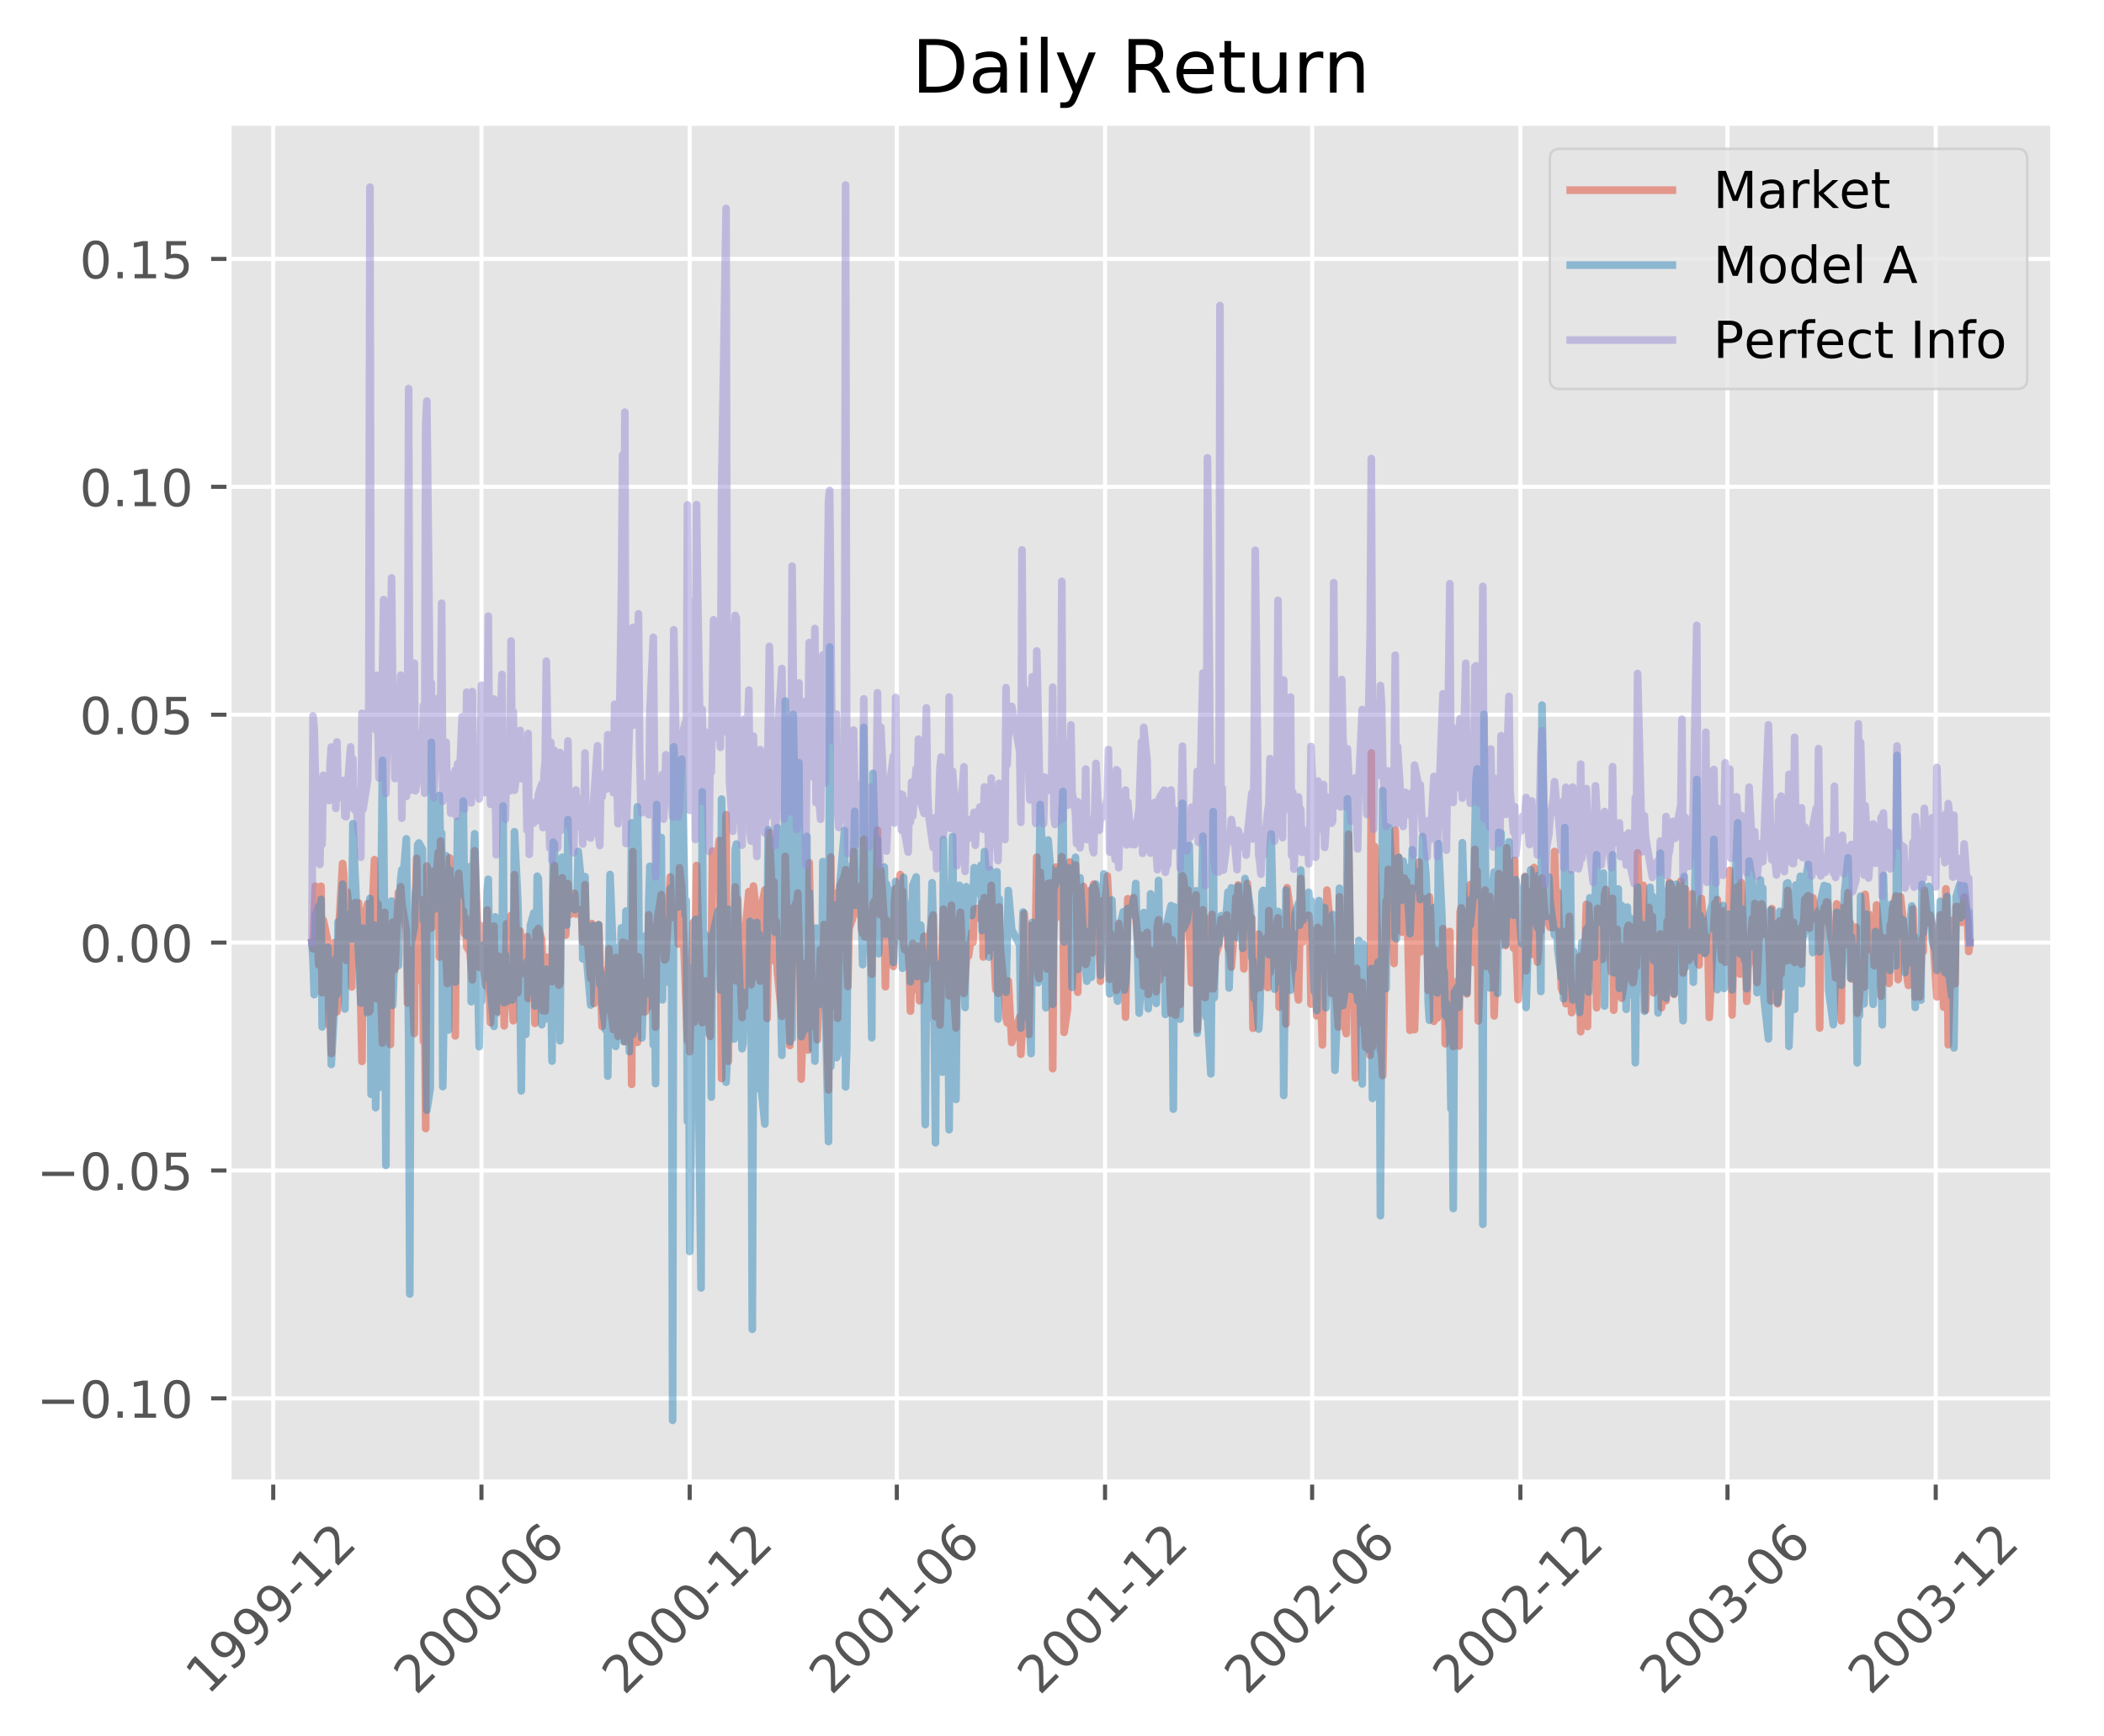 <?xml version="1.0" encoding="utf-8" standalone="no"?>
<!DOCTYPE svg PUBLIC "-//W3C//DTD SVG 1.1//EN"
  "http://www.w3.org/Graphics/SVG/1.1/DTD/svg11.dtd">
<!-- Created with matplotlib (http://matplotlib.org/) -->
<svg height="340pt" version="1.1" viewBox="0 0 412 340" width="412pt" xmlns="http://www.w3.org/2000/svg" xmlns:xlink="http://www.w3.org/1999/xlink">
 <defs>
  <style type="text/css">
*{stroke-linecap:butt;stroke-linejoin:round;}
  </style>
 </defs>
 <g id="figure_1">
  <g id="patch_1">
   <path d="M 0 340.842 
L 412.665 340.842 
L 412.665 0 
L 0 0 
z
" style="fill:#ffffff;"/>
  </g>
  <g id="axes_1">
   <g id="patch_2">
    <path d="M 44.845 290.254 
L 401.965 290.254 
L 401.965 24.142 
L 44.845 24.142 
z
" style="fill:#e5e5e5;"/>
   </g>
   <g id="matplotlib.axis_1">
    <g id="xtick_1">
     <g id="line2d_1">
      <path clip-path="url(#pdab9905d4d)" d="M 53.502 290.254 
L 53.502 24.142 
" style="fill:none;stroke:#ffffff;stroke-linecap:square;stroke-width:0.8;"/>
     </g>
     <g id="line2d_2">
      <defs>
       <path d="M 0 0 
L 0 3.5 
" id="m70823e99d7" style="stroke:#555555;stroke-width:0.8;"/>
      </defs>
      <g>
       <use style="fill:#555555;stroke:#555555;stroke-width:0.8;" x="53.502" xlink:href="#m70823e99d7" y="290.254"/>
      </g>
     </g>
     <g id="text_1">
      <!-- 1999-12 -->
      <defs>
       <path d="M 12.406 8.297 
L 28.516 8.297 
L 28.516 63.922 
L 10.984 60.406 
L 10.984 69.391 
L 28.422 72.906 
L 38.281 72.906 
L 38.281 8.297 
L 54.391 8.297 
L 54.391 0 
L 12.406 0 
z
" id="DejaVuSans-31"/>
       <path d="M 10.984 1.516 
L 10.984 10.5 
Q 14.703 8.734 18.5 7.812 
Q 22.312 6.891 25.984 6.891 
Q 35.75 6.891 40.891 13.453 
Q 46.047 20.016 46.781 33.406 
Q 43.953 29.203 39.594 26.953 
Q 35.25 24.703 29.984 24.703 
Q 19.047 24.703 12.672 31.312 
Q 6.297 37.938 6.297 49.422 
Q 6.297 60.641 12.938 67.422 
Q 19.578 74.219 30.609 74.219 
Q 43.266 74.219 49.922 64.516 
Q 56.594 54.828 56.594 36.375 
Q 56.594 19.141 48.406 8.859 
Q 40.234 -1.422 26.422 -1.422 
Q 22.703 -1.422 18.891 -0.688 
Q 15.094 0.047 10.984 1.516 
M 30.609 32.422 
Q 37.25 32.422 41.125 36.953 
Q 45.016 41.5 45.016 49.422 
Q 45.016 57.281 41.125 61.844 
Q 37.25 66.406 30.609 66.406 
Q 23.969 66.406 20.094 61.844 
Q 16.219 57.281 16.219 49.422 
Q 16.219 41.5 20.094 36.953 
Q 23.969 32.422 30.609 32.422 
" id="DejaVuSans-39"/>
       <path d="M 4.891 31.391 
L 31.203 31.391 
L 31.203 23.391 
L 4.891 23.391 
z
" id="DejaVuSans-2d"/>
       <path d="M 19.188 8.297 
L 53.609 8.297 
L 53.609 0 
L 7.328 0 
L 7.328 8.297 
Q 12.938 14.109 22.625 23.891 
Q 32.328 33.688 34.812 36.531 
Q 39.547 41.844 41.422 45.531 
Q 43.312 49.219 43.312 52.781 
Q 43.312 58.594 39.234 62.25 
Q 35.156 65.922 28.609 65.922 
Q 23.969 65.922 18.812 64.312 
Q 13.672 62.703 7.812 59.422 
L 7.812 69.391 
Q 13.766 71.781 18.938 73 
Q 24.125 74.219 28.422 74.219 
Q 39.75 74.219 46.484 68.547 
Q 53.219 62.891 53.219 53.422 
Q 53.219 48.922 51.531 44.891 
Q 49.859 40.875 45.406 35.406 
Q 44.188 33.984 37.641 27.219 
Q 31.109 20.453 19.188 8.297 
" id="DejaVuSans-32"/>
      </defs>
      <g style="fill:#555555;" transform="translate(40.681 332.172)rotate(-45)scale(0.1 -0.1)">
       <use xlink:href="#DejaVuSans-31"/>
       <use x="63.623" xlink:href="#DejaVuSans-39"/>
       <use x="127.246" xlink:href="#DejaVuSans-39"/>
       <use x="190.869" xlink:href="#DejaVuSans-39"/>
       <use x="254.492" xlink:href="#DejaVuSans-2d"/>
       <use x="290.576" xlink:href="#DejaVuSans-31"/>
       <use x="354.199" xlink:href="#DejaVuSans-32"/>
      </g>
     </g>
    </g>
    <g id="xtick_2">
     <g id="line2d_3">
      <path clip-path="url(#pdab9905d4d)" d="M 94.279 290.254 
L 94.279 24.142 
" style="fill:none;stroke:#ffffff;stroke-linecap:square;stroke-width:0.8;"/>
     </g>
     <g id="line2d_4">
      <g>
       <use style="fill:#555555;stroke:#555555;stroke-width:0.8;" x="94.279" xlink:href="#m70823e99d7" y="290.254"/>
      </g>
     </g>
     <g id="text_2">
      <!-- 2000-06 -->
      <defs>
       <path d="M 31.781 66.406 
Q 24.172 66.406 20.328 58.906 
Q 16.5 51.422 16.5 36.375 
Q 16.5 21.391 20.328 13.891 
Q 24.172 6.391 31.781 6.391 
Q 39.453 6.391 43.281 13.891 
Q 47.125 21.391 47.125 36.375 
Q 47.125 51.422 43.281 58.906 
Q 39.453 66.406 31.781 66.406 
M 31.781 74.219 
Q 44.047 74.219 50.516 64.516 
Q 56.984 54.828 56.984 36.375 
Q 56.984 17.969 50.516 8.266 
Q 44.047 -1.422 31.781 -1.422 
Q 19.531 -1.422 13.062 8.266 
Q 6.594 17.969 6.594 36.375 
Q 6.594 54.828 13.062 64.516 
Q 19.531 74.219 31.781 74.219 
" id="DejaVuSans-30"/>
       <path d="M 33.016 40.375 
Q 26.375 40.375 22.484 35.828 
Q 18.609 31.297 18.609 23.391 
Q 18.609 15.531 22.484 10.953 
Q 26.375 6.391 33.016 6.391 
Q 39.656 6.391 43.531 10.953 
Q 47.406 15.531 47.406 23.391 
Q 47.406 31.297 43.531 35.828 
Q 39.656 40.375 33.016 40.375 
M 52.594 71.297 
L 52.594 62.312 
Q 48.875 64.062 45.094 64.984 
Q 41.312 65.922 37.594 65.922 
Q 27.828 65.922 22.672 59.328 
Q 17.531 52.734 16.797 39.406 
Q 19.672 43.656 24.016 45.922 
Q 28.375 48.188 33.594 48.188 
Q 44.578 48.188 50.953 41.516 
Q 57.328 34.859 57.328 23.391 
Q 57.328 12.156 50.688 5.359 
Q 44.047 -1.422 33.016 -1.422 
Q 20.359 -1.422 13.672 8.266 
Q 6.984 17.969 6.984 36.375 
Q 6.984 53.656 15.188 63.938 
Q 23.391 74.219 37.203 74.219 
Q 40.922 74.219 44.703 73.484 
Q 48.484 72.75 52.594 71.297 
" id="DejaVuSans-36"/>
      </defs>
      <g style="fill:#555555;" transform="translate(81.458 332.172)rotate(-45)scale(0.1 -0.1)">
       <use xlink:href="#DejaVuSans-32"/>
       <use x="63.623" xlink:href="#DejaVuSans-30"/>
       <use x="127.246" xlink:href="#DejaVuSans-30"/>
       <use x="190.869" xlink:href="#DejaVuSans-30"/>
       <use x="254.492" xlink:href="#DejaVuSans-2d"/>
       <use x="290.576" xlink:href="#DejaVuSans-30"/>
       <use x="354.199" xlink:href="#DejaVuSans-36"/>
      </g>
     </g>
    </g>
    <g id="xtick_3">
     <g id="line2d_5">
      <path clip-path="url(#pdab9905d4d)" d="M 135.056 290.254 
L 135.056 24.142 
" style="fill:none;stroke:#ffffff;stroke-linecap:square;stroke-width:0.8;"/>
     </g>
     <g id="line2d_6">
      <g>
       <use style="fill:#555555;stroke:#555555;stroke-width:0.8;" x="135.056" xlink:href="#m70823e99d7" y="290.254"/>
      </g>
     </g>
     <g id="text_3">
      <!-- 2000-12 -->
      <g style="fill:#555555;" transform="translate(122.234 332.172)rotate(-45)scale(0.1 -0.1)">
       <use xlink:href="#DejaVuSans-32"/>
       <use x="63.623" xlink:href="#DejaVuSans-30"/>
       <use x="127.246" xlink:href="#DejaVuSans-30"/>
       <use x="190.869" xlink:href="#DejaVuSans-30"/>
       <use x="254.492" xlink:href="#DejaVuSans-2d"/>
       <use x="290.576" xlink:href="#DejaVuSans-31"/>
       <use x="354.199" xlink:href="#DejaVuSans-32"/>
      </g>
     </g>
    </g>
    <g id="xtick_4">
     <g id="line2d_7">
      <path clip-path="url(#pdab9905d4d)" d="M 175.61 290.254 
L 175.61 24.142 
" style="fill:none;stroke:#ffffff;stroke-linecap:square;stroke-width:0.8;"/>
     </g>
     <g id="line2d_8">
      <g>
       <use style="fill:#555555;stroke:#555555;stroke-width:0.8;" x="175.61" xlink:href="#m70823e99d7" y="290.254"/>
      </g>
     </g>
     <g id="text_4">
      <!-- 2001-06 -->
      <g style="fill:#555555;" transform="translate(162.788 332.172)rotate(-45)scale(0.1 -0.1)">
       <use xlink:href="#DejaVuSans-32"/>
       <use x="63.623" xlink:href="#DejaVuSans-30"/>
       <use x="127.246" xlink:href="#DejaVuSans-30"/>
       <use x="190.869" xlink:href="#DejaVuSans-31"/>
       <use x="254.492" xlink:href="#DejaVuSans-2d"/>
       <use x="290.576" xlink:href="#DejaVuSans-30"/>
       <use x="354.199" xlink:href="#DejaVuSans-36"/>
      </g>
     </g>
    </g>
    <g id="xtick_5">
     <g id="line2d_9">
      <path clip-path="url(#pdab9905d4d)" d="M 216.386 290.254 
L 216.386 24.142 
" style="fill:none;stroke:#ffffff;stroke-linecap:square;stroke-width:0.8;"/>
     </g>
     <g id="line2d_10">
      <g>
       <use style="fill:#555555;stroke:#555555;stroke-width:0.8;" x="216.386" xlink:href="#m70823e99d7" y="290.254"/>
      </g>
     </g>
     <g id="text_5">
      <!-- 2001-12 -->
      <g style="fill:#555555;" transform="translate(203.565 332.172)rotate(-45)scale(0.1 -0.1)">
       <use xlink:href="#DejaVuSans-32"/>
       <use x="63.623" xlink:href="#DejaVuSans-30"/>
       <use x="127.246" xlink:href="#DejaVuSans-30"/>
       <use x="190.869" xlink:href="#DejaVuSans-31"/>
       <use x="254.492" xlink:href="#DejaVuSans-2d"/>
       <use x="290.576" xlink:href="#DejaVuSans-31"/>
       <use x="354.199" xlink:href="#DejaVuSans-32"/>
      </g>
     </g>
    </g>
    <g id="xtick_6">
     <g id="line2d_11">
      <path clip-path="url(#pdab9905d4d)" d="M 256.94 290.254 
L 256.94 24.142 
" style="fill:none;stroke:#ffffff;stroke-linecap:square;stroke-width:0.8;"/>
     </g>
     <g id="line2d_12">
      <g>
       <use style="fill:#555555;stroke:#555555;stroke-width:0.8;" x="256.94" xlink:href="#m70823e99d7" y="290.254"/>
      </g>
     </g>
     <g id="text_6">
      <!-- 2002-06 -->
      <g style="fill:#555555;" transform="translate(244.119 332.172)rotate(-45)scale(0.1 -0.1)">
       <use xlink:href="#DejaVuSans-32"/>
       <use x="63.623" xlink:href="#DejaVuSans-30"/>
       <use x="127.246" xlink:href="#DejaVuSans-30"/>
       <use x="190.869" xlink:href="#DejaVuSans-32"/>
       <use x="254.492" xlink:href="#DejaVuSans-2d"/>
       <use x="290.576" xlink:href="#DejaVuSans-30"/>
       <use x="354.199" xlink:href="#DejaVuSans-36"/>
      </g>
     </g>
    </g>
    <g id="xtick_7">
     <g id="line2d_13">
      <path clip-path="url(#pdab9905d4d)" d="M 297.717 290.254 
L 297.717 24.142 
" style="fill:none;stroke:#ffffff;stroke-linecap:square;stroke-width:0.8;"/>
     </g>
     <g id="line2d_14">
      <g>
       <use style="fill:#555555;stroke:#555555;stroke-width:0.8;" x="297.717" xlink:href="#m70823e99d7" y="290.254"/>
      </g>
     </g>
     <g id="text_7">
      <!-- 2002-12 -->
      <g style="fill:#555555;" transform="translate(284.896 332.172)rotate(-45)scale(0.1 -0.1)">
       <use xlink:href="#DejaVuSans-32"/>
       <use x="63.623" xlink:href="#DejaVuSans-30"/>
       <use x="127.246" xlink:href="#DejaVuSans-30"/>
       <use x="190.869" xlink:href="#DejaVuSans-32"/>
       <use x="254.492" xlink:href="#DejaVuSans-2d"/>
       <use x="290.576" xlink:href="#DejaVuSans-31"/>
       <use x="354.199" xlink:href="#DejaVuSans-32"/>
      </g>
     </g>
    </g>
    <g id="xtick_8">
     <g id="line2d_15">
      <path clip-path="url(#pdab9905d4d)" d="M 338.271 290.254 
L 338.271 24.142 
" style="fill:none;stroke:#ffffff;stroke-linecap:square;stroke-width:0.8;"/>
     </g>
     <g id="line2d_16">
      <g>
       <use style="fill:#555555;stroke:#555555;stroke-width:0.8;" x="338.271" xlink:href="#m70823e99d7" y="290.254"/>
      </g>
     </g>
     <g id="text_8">
      <!-- 2003-06 -->
      <defs>
       <path d="M 40.578 39.312 
Q 47.656 37.797 51.625 33 
Q 55.609 28.219 55.609 21.188 
Q 55.609 10.406 48.188 4.484 
Q 40.766 -1.422 27.094 -1.422 
Q 22.516 -1.422 17.656 -0.516 
Q 12.797 0.391 7.625 2.203 
L 7.625 11.719 
Q 11.719 9.328 16.594 8.109 
Q 21.484 6.891 26.812 6.891 
Q 36.078 6.891 40.938 10.547 
Q 45.797 14.203 45.797 21.188 
Q 45.797 27.641 41.281 31.266 
Q 36.766 34.906 28.719 34.906 
L 20.219 34.906 
L 20.219 43.016 
L 29.109 43.016 
Q 36.375 43.016 40.234 45.922 
Q 44.094 48.828 44.094 54.297 
Q 44.094 59.906 40.109 62.906 
Q 36.141 65.922 28.719 65.922 
Q 24.656 65.922 20.016 65.031 
Q 15.375 64.156 9.812 62.312 
L 9.812 71.094 
Q 15.438 72.656 20.344 73.438 
Q 25.25 74.219 29.594 74.219 
Q 40.828 74.219 47.359 69.109 
Q 53.906 64.016 53.906 55.328 
Q 53.906 49.266 50.438 45.094 
Q 46.969 40.922 40.578 39.312 
" id="DejaVuSans-33"/>
      </defs>
      <g style="fill:#555555;" transform="translate(325.45 332.172)rotate(-45)scale(0.1 -0.1)">
       <use xlink:href="#DejaVuSans-32"/>
       <use x="63.623" xlink:href="#DejaVuSans-30"/>
       <use x="127.246" xlink:href="#DejaVuSans-30"/>
       <use x="190.869" xlink:href="#DejaVuSans-33"/>
       <use x="254.492" xlink:href="#DejaVuSans-2d"/>
       <use x="290.576" xlink:href="#DejaVuSans-30"/>
       <use x="354.199" xlink:href="#DejaVuSans-36"/>
      </g>
     </g>
    </g>
    <g id="xtick_9">
     <g id="line2d_17">
      <path clip-path="url(#pdab9905d4d)" d="M 379.048 290.254 
L 379.048 24.142 
" style="fill:none;stroke:#ffffff;stroke-linecap:square;stroke-width:0.8;"/>
     </g>
     <g id="line2d_18">
      <g>
       <use style="fill:#555555;stroke:#555555;stroke-width:0.8;" x="379.048" xlink:href="#m70823e99d7" y="290.254"/>
      </g>
     </g>
     <g id="text_9">
      <!-- 2003-12 -->
      <g style="fill:#555555;" transform="translate(366.227 332.172)rotate(-45)scale(0.1 -0.1)">
       <use xlink:href="#DejaVuSans-32"/>
       <use x="63.623" xlink:href="#DejaVuSans-30"/>
       <use x="127.246" xlink:href="#DejaVuSans-30"/>
       <use x="190.869" xlink:href="#DejaVuSans-33"/>
       <use x="254.492" xlink:href="#DejaVuSans-2d"/>
       <use x="290.576" xlink:href="#DejaVuSans-31"/>
       <use x="354.199" xlink:href="#DejaVuSans-32"/>
      </g>
     </g>
    </g>
   </g>
   <g id="matplotlib.axis_2">
    <g id="ytick_1">
     <g id="line2d_19">
      <path clip-path="url(#pdab9905d4d)" d="M 44.845 273.859 
L 401.965 273.859 
" style="fill:none;stroke:#ffffff;stroke-linecap:square;stroke-width:0.8;"/>
     </g>
     <g id="line2d_20">
      <defs>
       <path d="M 0 0 
L -3.5 0 
" id="mcc025d6aa7" style="stroke:#555555;stroke-width:0.8;"/>
      </defs>
      <g>
       <use style="fill:#555555;stroke:#555555;stroke-width:0.8;" x="44.845" xlink:href="#mcc025d6aa7" y="273.859"/>
      </g>
     </g>
     <g id="text_10">
      <!-- −0.10 -->
      <defs>
       <path d="M 10.594 35.5 
L 73.188 35.5 
L 73.188 27.203 
L 10.594 27.203 
z
" id="DejaVuSans-2212"/>
       <path d="M 10.688 12.406 
L 21 12.406 
L 21 0 
L 10.688 0 
z
" id="DejaVuSans-2e"/>
      </defs>
      <g style="fill:#555555;" transform="translate(7.2 277.658)scale(0.1 -0.1)">
       <use xlink:href="#DejaVuSans-2212"/>
       <use x="83.789" xlink:href="#DejaVuSans-30"/>
       <use x="147.412" xlink:href="#DejaVuSans-2e"/>
       <use x="179.199" xlink:href="#DejaVuSans-31"/>
       <use x="242.822" xlink:href="#DejaVuSans-30"/>
      </g>
     </g>
    </g>
    <g id="ytick_2">
     <g id="line2d_21">
      <path clip-path="url(#pdab9905d4d)" d="M 44.845 229.229 
L 401.965 229.229 
" style="fill:none;stroke:#ffffff;stroke-linecap:square;stroke-width:0.8;"/>
     </g>
     <g id="line2d_22">
      <g>
       <use style="fill:#555555;stroke:#555555;stroke-width:0.8;" x="44.845" xlink:href="#mcc025d6aa7" y="229.229"/>
      </g>
     </g>
     <g id="text_11">
      <!-- −0.05 -->
      <defs>
       <path d="M 10.797 72.906 
L 49.516 72.906 
L 49.516 64.594 
L 19.828 64.594 
L 19.828 46.734 
Q 21.969 47.469 24.109 47.828 
Q 26.266 48.188 28.422 48.188 
Q 40.625 48.188 47.75 41.5 
Q 54.891 34.812 54.891 23.391 
Q 54.891 11.625 47.562 5.094 
Q 40.234 -1.422 26.906 -1.422 
Q 22.312 -1.422 17.547 -0.641 
Q 12.797 0.141 7.719 1.703 
L 7.719 11.625 
Q 12.109 9.234 16.797 8.062 
Q 21.484 6.891 26.703 6.891 
Q 35.156 6.891 40.078 11.328 
Q 45.016 15.766 45.016 23.391 
Q 45.016 31 40.078 35.438 
Q 35.156 39.891 26.703 39.891 
Q 22.75 39.891 18.812 39.016 
Q 14.891 38.141 10.797 36.281 
z
" id="DejaVuSans-35"/>
      </defs>
      <g style="fill:#555555;" transform="translate(7.2 233.028)scale(0.1 -0.1)">
       <use xlink:href="#DejaVuSans-2212"/>
       <use x="83.789" xlink:href="#DejaVuSans-30"/>
       <use x="147.412" xlink:href="#DejaVuSans-2e"/>
       <use x="179.199" xlink:href="#DejaVuSans-30"/>
       <use x="242.822" xlink:href="#DejaVuSans-35"/>
      </g>
     </g>
    </g>
    <g id="ytick_3">
     <g id="line2d_23">
      <path clip-path="url(#pdab9905d4d)" d="M 44.845 184.599 
L 401.965 184.599 
" style="fill:none;stroke:#ffffff;stroke-linecap:square;stroke-width:0.8;"/>
     </g>
     <g id="line2d_24">
      <g>
       <use style="fill:#555555;stroke:#555555;stroke-width:0.8;" x="44.845" xlink:href="#mcc025d6aa7" y="184.599"/>
      </g>
     </g>
     <g id="text_12">
      <!-- 0.00 -->
      <g style="fill:#555555;" transform="translate(15.58 188.398)scale(0.1 -0.1)">
       <use xlink:href="#DejaVuSans-30"/>
       <use x="63.623" xlink:href="#DejaVuSans-2e"/>
       <use x="95.41" xlink:href="#DejaVuSans-30"/>
       <use x="159.033" xlink:href="#DejaVuSans-30"/>
      </g>
     </g>
    </g>
    <g id="ytick_4">
     <g id="line2d_25">
      <path clip-path="url(#pdab9905d4d)" d="M 44.845 139.969 
L 401.965 139.969 
" style="fill:none;stroke:#ffffff;stroke-linecap:square;stroke-width:0.8;"/>
     </g>
     <g id="line2d_26">
      <g>
       <use style="fill:#555555;stroke:#555555;stroke-width:0.8;" x="44.845" xlink:href="#mcc025d6aa7" y="139.969"/>
      </g>
     </g>
     <g id="text_13">
      <!-- 0.05 -->
      <g style="fill:#555555;" transform="translate(15.58 143.768)scale(0.1 -0.1)">
       <use xlink:href="#DejaVuSans-30"/>
       <use x="63.623" xlink:href="#DejaVuSans-2e"/>
       <use x="95.41" xlink:href="#DejaVuSans-30"/>
       <use x="159.033" xlink:href="#DejaVuSans-35"/>
      </g>
     </g>
    </g>
    <g id="ytick_5">
     <g id="line2d_27">
      <path clip-path="url(#pdab9905d4d)" d="M 44.845 95.338 
L 401.965 95.338 
" style="fill:none;stroke:#ffffff;stroke-linecap:square;stroke-width:0.8;"/>
     </g>
     <g id="line2d_28">
      <g>
       <use style="fill:#555555;stroke:#555555;stroke-width:0.8;" x="44.845" xlink:href="#mcc025d6aa7" y="95.338"/>
      </g>
     </g>
     <g id="text_14">
      <!-- 0.10 -->
      <g style="fill:#555555;" transform="translate(15.58 99.138)scale(0.1 -0.1)">
       <use xlink:href="#DejaVuSans-30"/>
       <use x="63.623" xlink:href="#DejaVuSans-2e"/>
       <use x="95.41" xlink:href="#DejaVuSans-31"/>
       <use x="159.033" xlink:href="#DejaVuSans-30"/>
      </g>
     </g>
    </g>
    <g id="ytick_6">
     <g id="line2d_29">
      <path clip-path="url(#pdab9905d4d)" d="M 44.845 50.708 
L 401.965 50.708 
" style="fill:none;stroke:#ffffff;stroke-linecap:square;stroke-width:0.8;"/>
     </g>
     <g id="line2d_30">
      <g>
       <use style="fill:#555555;stroke:#555555;stroke-width:0.8;" x="44.845" xlink:href="#mcc025d6aa7" y="50.708"/>
      </g>
     </g>
     <g id="text_15">
      <!-- 0.15 -->
      <g style="fill:#555555;" transform="translate(15.58 54.507)scale(0.1 -0.1)">
       <use xlink:href="#DejaVuSans-30"/>
       <use x="63.623" xlink:href="#DejaVuSans-2e"/>
       <use x="95.41" xlink:href="#DejaVuSans-31"/>
       <use x="159.033" xlink:href="#DejaVuSans-35"/>
      </g>
     </g>
    </g>
   </g>
   <g id="line2d_31">
    <path clip-path="url(#pdab9905d4d)" d="M 61.078 184.599 
L 61.301 185.818 
L 61.747 173.536 
L 62.415 188.995 
L 62.638 186.899 
L 62.861 173.562 
L 63.083 194.423 
L 63.306 180.182 
L 64.198 184.374 
L 64.42 200.756 
L 64.643 198.905 
L 64.866 206.32 
L 65.535 184.607 
L 65.757 196.355 
L 65.98 198.152 
L 66.203 196.334 
L 66.426 180.566 
L 67.094 169.109 
L 67.317 171.368 
L 67.763 188.05 
L 67.986 174.697 
L 68.654 181.654 
L 68.877 193.281 
L 69.1 178.693 
L 69.323 188.43 
L 69.545 176.793 
L 70.214 176.843 
L 70.882 207.874 
L 71.105 180.539 
L 71.996 176.982 
L 72.219 198.203 
L 72.442 197.931 
L 72.665 183.809 
L 73.333 168.363 
L 73.779 195.582 
L 74.002 177.012 
L 74.893 204.281 
L 75.116 195.309 
L 75.339 178.673 
L 75.562 198.03 
L 75.784 188.654 
L 76.453 204.551 
L 76.676 184.145 
L 76.899 180.603 
L 77.121 189.58 
L 77.344 189.781 
L 78.013 174.766 
L 78.235 175.896 
L 78.458 173.655 
L 78.681 176.961 
L 79.572 182.27 
L 79.795 196.426 
L 80.241 189.661 
L 80.464 186.049 
L 81.132 202.407 
L 81.355 176.34 
L 81.578 168.085 
L 82.023 191.923 
L 82.692 176.227 
L 82.915 203.99 
L 83.138 197.308 
L 83.36 221.019 
L 83.583 169.601 
L 84.252 173.118 
L 84.475 181.748 
L 84.697 170.671 
L 84.92 178.427 
L 85.812 166.977 
L 86.034 187.446 
L 86.257 164.721 
L 86.48 170.643 
L 86.703 172.145 
L 87.594 192.624 
L 87.817 176.222 
L 88.04 168.002 
L 88.263 178.694 
L 88.931 172.626 
L 89.154 202.869 
L 89.377 173.49 
L 89.6 173.081 
L 89.822 171.029 
L 90.491 180.479 
L 90.714 178.418 
L 90.936 182.812 
L 91.159 179.744 
L 91.382 185.391 
L 92.051 186.508 
L 92.496 191.887 
L 92.942 166.618 
L 93.833 189.432 
L 94.056 181.257 
L 94.279 186.574 
L 95.17 193.055 
L 95.393 178.215 
L 95.616 192.788 
L 95.839 194.469 
L 96.061 200.292 
L 96.73 181.372 
L 96.953 194.107 
L 97.176 192.234 
L 97.398 198.154 
L 97.621 187.245 
L 98.29 193.572 
L 98.512 188.492 
L 98.735 200.913 
L 99.181 180.92 
L 99.849 192.721 
L 100.072 179.276 
L 100.295 196.841 
L 100.518 199.913 
L 100.741 171.307 
L 101.409 194.428 
L 101.855 182.326 
L 102.078 190.7 
L 102.3 185.466 
L 102.969 189.371 
L 103.192 183.432 
L 103.415 195.548 
L 103.637 184.459 
L 103.86 185.557 
L 104.529 190.65 
L 104.752 200.422 
L 104.974 182.377 
L 105.197 189.931 
L 105.42 181.831 
L 106.088 184.117 
L 106.311 197.95 
L 106.534 195.998 
L 106.757 198.01 
L 106.98 187.452 
L 107.648 189.063 
L 107.871 189.917 
L 108.094 192.246 
L 108.317 174.603 
L 108.54 169.481 
L 109.208 184.111 
L 109.431 192.941 
L 109.654 192.517 
L 109.876 172.731 
L 110.099 171.903 
L 110.768 183.138 
L 111.213 173.034 
L 111.659 179.09 
L 112.328 177.571 
L 112.55 174.949 
L 112.773 179 
L 112.996 178.987 
L 113.219 178.103 
L 113.887 179.096 
L 114.11 184.479 
L 114.333 184.426 
L 114.556 173.25 
L 114.779 181.043 
L 115.67 191.604 
L 115.893 180.867 
L 116.338 196.521 
L 117.007 195.293 
L 117.23 181.097 
L 117.898 201.029 
L 118.789 189.933 
L 119.012 192.97 
L 119.235 185.809 
L 119.458 196.766 
L 120.126 201.647 
L 120.572 187.51 
L 120.795 192.48 
L 121.018 202.953 
L 121.686 194.321 
L 121.909 184.539 
L 122.355 203.995 
L 122.577 184.741 
L 123.246 197.695 
L 123.469 190.872 
L 123.692 212.368 
L 123.914 166.778 
L 124.137 196.218 
L 124.806 204.141 
L 125.029 187.398 
L 125.251 190.871 
L 125.474 196.584 
L 125.697 198.131 
L 126.365 198.138 
L 126.588 192.238 
L 126.811 197.346 
L 127.034 179.152 
L 127.257 189.52 
L 127.925 181.595 
L 128.148 188.66 
L 128.371 201.156 
L 128.594 182.322 
L 128.817 179.462 
L 129.485 175.196 
L 129.708 185.888 
L 129.931 185.286 
L 130.153 187.995 
L 130.376 187.717 
L 131.268 171.74 
L 131.49 179.694 
L 131.713 179.212 
L 131.936 179.666 
L 132.605 178.746 
L 132.827 184.867 
L 133.05 169.94 
L 133.496 173.802 
L 134.61 203.761 
L 134.833 195.805 
L 135.056 205.985 
L 135.724 180.677 
L 135.947 200.182 
L 136.393 169.504 
L 137.284 199.157 
L 137.507 200.277 
L 137.729 199.289 
L 137.952 194.167 
L 138.175 192.11 
L 139.066 202.979 
L 139.289 189.741 
L 139.512 166.674 
L 139.735 170.718 
L 140.626 166.897 
L 140.849 164.583 
L 141.295 211.23 
L 142.186 159.549 
L 142.409 205.798 
L 142.632 207.835 
L 142.854 184.956 
L 143.523 190.76 
L 143.746 184.709 
L 143.969 173.709 
L 144.191 192.1 
L 144.414 176.05 
L 145.306 199.292 
L 145.528 186.228 
L 145.751 197.198 
L 145.974 182.156 
L 146.642 174.61 
L 146.865 191.101 
L 147.088 192.853 
L 147.311 188.592 
L 147.534 173.522 
L 148.202 179.522 
L 148.425 191.375 
L 148.648 184.085 
L 148.871 192.129 
L 149.094 177.767 
L 149.762 174.285 
L 149.985 180.135 
L 150.208 199.459 
L 150.43 186.02 
L 150.653 163.046 
L 151.322 178.259 
L 151.545 172.674 
L 151.767 188.31 
L 151.99 180.414 
L 152.213 190.299 
L 153.104 199.033 
L 153.55 187.442 
L 153.773 167.715 
L 154.664 204.767 
L 155.333 177.928 
L 156.001 176.681 
L 156.224 174.883 
L 156.67 192.097 
L 156.892 211.336 
L 157.561 188.746 
L 157.784 192.563 
L 158.006 192.981 
L 158.229 205.641 
L 158.452 168.934 
L 159.121 200.923 
L 159.343 201.026 
L 159.789 196.428 
L 160.012 203.642 
L 160.68 185.938 
L 160.903 189.815 
L 161.126 190.726 
L 161.349 181.062 
L 161.572 188.082 
L 162.24 213.455 
L 162.686 167.85 
L 162.909 197.04 
L 163.131 176.656 
L 163.8 174.841 
L 164.023 199.424 
L 164.468 173.643 
L 165.36 171.515 
L 165.582 170.312 
L 165.805 188.247 
L 166.028 193.186 
L 166.251 181.882 
L 166.919 179.961 
L 167.142 166.741 
L 167.365 179.099 
L 167.588 174.468 
L 167.811 175.088 
L 168.479 173.607 
L 168.702 181.886 
L 168.925 182.832 
L 169.148 164.309 
L 169.37 183.482 
L 170.039 182.571 
L 170.262 178.71 
L 170.707 190.793 
L 170.93 177.056 
L 171.599 175.833 
L 171.822 162.564 
L 172.044 174.289 
L 172.267 179.083 
L 172.49 170.445 
L 173.159 180.505 
L 173.381 193.248 
L 173.604 180.194 
L 173.827 180.563 
L 174.05 181.742 
L 174.941 189.268 
L 175.164 176.35 
L 175.387 174.008 
L 175.61 176.174 
L 176.278 171.269 
L 176.501 183.533 
L 176.724 174.502 
L 176.947 184.825 
L 177.169 185.993 
L 177.838 186.094 
L 178.061 189.263 
L 178.283 198.028 
L 178.729 184.758 
L 179.398 193.79 
L 179.62 185.288 
L 179.843 185.406 
L 180.066 195.99 
L 180.289 188.598 
L 180.957 183.349 
L 181.18 191.727 
L 181.403 188.604 
L 181.626 188.475 
L 181.849 184.858 
L 182.517 179.973 
L 182.74 179.212 
L 183.186 199.134 
L 183.408 188.231 
L 184.077 200.734 
L 184.523 185.134 
L 184.745 178.051 
L 184.968 185.598 
L 185.637 179.146 
L 185.859 195.026 
L 186.305 177.288 
L 186.528 190.307 
L 187.196 201.321 
L 187.419 184.995 
L 187.865 179.905 
L 188.088 178.651 
L 188.756 194.562 
L 189.425 185.036 
L 189.647 187.231 
L 190.316 182.536 
L 190.539 184.538 
L 190.762 178.016 
L 190.984 178.213 
L 191.207 177.937 
L 191.876 177.979 
L 192.099 180.057 
L 192.321 176.843 
L 192.544 187.417 
L 192.767 175.804 
L 193.435 186.198 
L 193.658 182.422 
L 193.881 180.585 
L 194.104 173.394 
L 194.327 179.887 
L 194.995 193.818 
L 195.218 185.908 
L 195.441 194.542 
L 195.664 177.605 
L 195.887 185.826 
L 196.778 195.122 
L 197.001 199.178 
L 197.223 200.32 
L 197.446 192.123 
L 198.115 204.165 
L 199.675 199.175 
L 199.897 206.476 
L 200.12 202.463 
L 200.566 178.912 
L 201.234 191.551 
L 201.457 202.597 
L 201.903 181.292 
L 202.126 187.531 
L 202.794 181.609 
L 203.017 167.859 
L 203.24 190.576 
L 203.463 191.659 
L 203.685 170.808 
L 204.354 180.051 
L 204.577 176.769 
L 205.022 189.757 
L 205.245 173.011 
L 205.914 172.939 
L 206.136 209.296 
L 206.359 182.08 
L 206.805 169.818 
L 207.473 179.55 
L 207.919 167.764 
L 208.142 174.818 
L 208.365 202.179 
L 209.033 197.601 
L 209.256 172.891 
L 209.479 168.817 
L 209.702 170.279 
L 209.924 174.235 
L 210.593 169.415 
L 210.816 175.9 
L 211.039 194.319 
L 211.261 175.832 
L 211.484 176.713 
L 212.153 173.59 
L 212.598 188.857 
L 212.821 188.117 
L 213.044 174.491 
L 213.935 186.599 
L 214.158 173.149 
L 214.604 174.576 
L 215.272 185.618 
L 215.495 192.166 
L 215.718 176.471 
L 215.941 180.24 
L 216.164 180.356 
L 216.832 171.544 
L 217.055 175.932 
L 217.278 191.773 
L 217.5 182.828 
L 217.723 186.019 
L 218.392 189.625 
L 218.615 193.961 
L 218.837 193.421 
L 219.06 180.836 
L 219.283 183.161 
L 219.952 183.188 
L 220.174 187.639 
L 220.397 199.201 
L 220.843 176.002 
L 221.511 178.088 
L 221.957 175.794 
L 222.18 178.537 
L 222.403 179.644 
L 223.071 187.046 
L 223.517 183.187 
L 223.962 193.119 
L 224.631 182.593 
L 224.854 194.742 
L 225.076 187.027 
L 225.299 191.83 
L 225.522 186.203 
L 226.191 188.548 
L 226.413 194.213 
L 226.636 181.147 
L 226.859 180.123 
L 227.082 191.883 
L 227.973 183.241 
L 228.196 190.497 
L 228.419 181.44 
L 228.642 181.501 
L 229.31 198.423 
L 229.533 184.071 
L 229.756 185.149 
L 229.979 187.656 
L 230.201 198.811 
L 230.87 189.34 
L 231.093 196.728 
L 231.538 171.518 
L 231.761 172.102 
L 232.43 179.388 
L 232.653 174.34 
L 232.875 182.578 
L 233.098 186.42 
L 233.321 192.474 
L 234.212 175.264 
L 234.435 201.624 
L 234.658 186.341 
L 234.881 180.036 
L 235.549 178.168 
L 235.772 190.267 
L 235.995 195.389 
L 236.218 180.606 
L 236.441 179.919 
L 237.109 193.635 
L 237.332 179.067 
L 237.555 193.641 
L 238 187.219 
L 238.669 185.102 
L 238.892 181.396 
L 239.114 180.01 
L 239.337 180.635 
L 239.56 180.636 
L 240.229 179.187 
L 240.451 185.322 
L 240.897 186.606 
L 241.12 189.41 
L 241.788 180.928 
L 242.011 175.731 
L 242.234 180.51 
L 242.457 173.308 
L 243.348 183.801 
L 243.571 189.75 
L 243.794 178.826 
L 244.017 180.545 
L 244.239 172.98 
L 244.908 183.491 
L 245.131 179.78 
L 245.353 201.383 
L 245.576 186.25 
L 245.799 193.884 
L 246.468 182.928 
L 246.69 193.409 
L 246.913 189.984 
L 247.136 183.91 
L 247.359 184.832 
L 248.027 183.602 
L 248.25 193.418 
L 248.473 178.331 
L 248.696 190.476 
L 248.919 188.768 
L 249.587 181.376 
L 249.81 188.967 
L 250.033 180.559 
L 250.256 179.766 
L 250.478 197.241 
L 251.147 189.596 
L 251.37 182.438 
L 251.593 187.553 
L 251.815 200.551 
L 252.038 173.851 
L 252.707 178.808 
L 252.929 184.326 
L 253.152 182.856 
L 253.598 189.95 
L 254.266 195.831 
L 254.712 172.031 
L 255.158 184.419 
L 256.049 183.65 
L 256.272 179.233 
L 256.495 182.111 
L 256.717 196.653 
L 257.386 190.207 
L 257.609 182.204 
L 257.832 198.946 
L 258.054 181.621 
L 258.277 181.974 
L 258.946 204.642 
L 259.169 184.976 
L 259.391 186.44 
L 259.614 185.749 
L 259.837 174.317 
L 260.506 181.638 
L 260.728 194.535 
L 260.951 187.512 
L 261.174 188.669 
L 261.397 191.231 
L 262.065 201.124 
L 262.288 175.633 
L 262.734 193.858 
L 262.957 199.023 
L 263.625 202.433 
L 264.071 163.381 
L 264.516 192.908 
L 265.185 196.964 
L 265.408 211.125 
L 265.63 189.661 
L 265.853 200.41 
L 266.076 194.428 
L 266.745 192.378 
L 266.967 198.481 
L 267.19 201.037 
L 267.413 205.077 
L 267.636 203.163 
L 268.304 206.665 
L 268.527 147.446 
L 268.75 205.04 
L 269.196 165.795 
L 270.31 205.336 
L 270.533 206.588 
L 270.755 210.635 
L 271.424 176.409 
L 271.647 176.959 
L 271.87 170.252 
L 272.315 172.515 
L 272.984 188.685 
L 273.206 162.589 
L 273.429 174.375 
L 273.652 169.987 
L 273.875 167.876 
L 274.543 182.565 
L 274.766 174.097 
L 274.989 171.968 
L 275.212 182.086 
L 275.435 172.66 
L 276.103 201.78 
L 276.549 173.954 
L 276.772 179.072 
L 276.994 201.649 
L 277.886 168.793 
L 278.109 186.446 
L 278.331 176.746 
L 278.554 175.895 
L 279.223 176.349 
L 279.668 193.962 
L 279.891 175.63 
L 280.114 178.871 
L 280.782 200.027 
L 281.005 186.057 
L 281.228 196.346 
L 281.451 199.374 
L 281.674 190.367 
L 282.342 191.616 
L 282.565 181.858 
L 282.788 183.035 
L 283.011 204.415 
L 283.234 195.926 
L 283.902 182.431 
L 284.125 200.292 
L 284.348 197.923 
L 284.57 204.948 
L 284.793 202.601 
L 285.462 192.068 
L 285.685 204.868 
L 285.907 178.563 
L 286.13 177.781 
L 286.353 178.954 
L 287.022 181.577 
L 287.244 194.66 
L 287.913 173.233 
L 288.581 188.475 
L 288.804 166.336 
L 289.027 180.529 
L 289.25 170.602 
L 289.473 199.939 
L 290.141 180.179 
L 290.364 179.203 
L 290.587 185.226 
L 290.81 174.331 
L 291.032 189.265 
L 291.701 175.593 
L 292.147 190.183 
L 292.369 187.289 
L 292.592 198.958 
L 293.483 171.092 
L 293.929 174.541 
L 294.152 180.76 
L 294.82 185.189 
L 295.043 166.037 
L 295.266 177.766 
L 295.489 174.391 
L 295.712 176.296 
L 296.38 185.68 
L 296.603 168.496 
L 296.826 183.714 
L 297.271 195.774 
L 297.94 185.909 
L 298.163 185.311 
L 298.386 189.338 
L 298.608 171.654 
L 298.831 190.105 
L 299.5 174.564 
L 299.723 175.478 
L 299.945 179.167 
L 300.168 186.924 
L 300.391 169.897 
L 301.059 188.431 
L 301.282 185.956 
L 301.505 179.468 
L 301.728 182.337 
L 301.951 171.955 
L 302.619 180.303 
L 302.842 179.616 
L 303.511 181.602 
L 304.179 181.663 
L 304.402 166.753 
L 304.847 180.161 
L 305.07 174.709 
L 305.739 193.458 
L 305.962 194.168 
L 306.184 184.746 
L 306.407 182.43 
L 306.63 196.572 
L 307.299 179.461 
L 307.744 198.317 
L 308.19 195.579 
L 309.081 194.645 
L 309.304 187.311 
L 309.527 202.06 
L 309.75 192.561 
L 310.418 184.303 
L 310.641 177.109 
L 310.864 201.047 
L 311.087 177.337 
L 311.978 191.251 
L 312.201 185.615 
L 312.423 186.218 
L 312.646 197.365 
L 312.869 177.92 
L 313.76 187.902 
L 314.206 175.183 
L 314.429 174.197 
L 315.543 190.401 
L 315.766 175.922 
L 315.989 197.835 
L 316.657 181.988 
L 316.88 190.437 
L 317.103 185.1 
L 317.326 188.318 
L 317.548 195.493 
L 318.217 191.026 
L 318.44 187.832 
L 318.663 181.82 
L 318.885 181.222 
L 319.108 190.794 
L 319.777 192.45 
L 320 190.945 
L 320.222 181.367 
L 320.445 189.317 
L 320.668 167.007 
L 321.336 186.241 
L 321.559 184.805 
L 321.782 173.402 
L 322.228 197.831 
L 322.896 177.717 
L 323.119 184.783 
L 323.342 180.387 
L 323.565 179.493 
L 323.788 194.446 
L 324.456 184.913 
L 324.679 187.419 
L 324.902 187.671 
L 325.124 182.912 
L 325.347 197.354 
L 326.016 187.829 
L 326.239 195.994 
L 326.461 180.416 
L 326.684 188.984 
L 326.907 172.789 
L 327.576 174.39 
L 327.798 194.742 
L 328.021 176.176 
L 328.244 177.067 
L 329.135 172.562 
L 329.581 190.552 
L 329.804 189.608 
L 330.027 174.087 
L 330.695 188.065 
L 330.918 187.706 
L 331.364 175.05 
L 331.586 185.335 
L 332.255 186.4 
L 332.478 188.572 
L 332.7 189.004 
L 332.923 178.116 
L 333.146 175.924 
L 334.037 186.696 
L 334.26 183.559 
L 334.483 187.087 
L 334.706 199.271 
L 335.82 176.888 
L 336.043 179.813 
L 336.266 176.166 
L 337.157 187.955 
L 337.38 185.133 
L 337.603 178.356 
L 337.825 188.43 
L 338.494 183.082 
L 338.717 170.444 
L 338.94 181.511 
L 339.162 198.771 
L 339.385 189.415 
L 340.276 173.6 
L 340.722 190.758 
L 340.945 172.834 
L 341.613 187.971 
L 341.836 187.427 
L 342.059 196.108 
L 342.282 189.368 
L 342.505 188.68 
L 343.173 179.855 
L 343.396 185.406 
L 343.619 176.927 
L 344.065 192.405 
L 344.733 177.521 
L 344.956 177.014 
L 345.179 177.995 
L 345.401 182.877 
L 346.293 183.209 
L 346.516 188.007 
L 346.738 196.018 
L 346.961 177.945 
L 347.184 189.232 
L 347.853 193.72 
L 348.075 196.596 
L 348.298 195.124 
L 348.521 180.353 
L 348.744 190.714 
L 349.412 178.601 
L 349.858 188.191 
L 350.081 174.394 
L 350.972 188.022 
L 351.195 180.617 
L 351.418 188.509 
L 351.641 187.873 
L 351.863 181.937 
L 352.532 185.343 
L 352.755 188.809 
L 352.977 181.22 
L 353.2 180.511 
L 353.423 176.163 
L 354.092 175.412 
L 354.314 181.77 
L 354.537 176.96 
L 354.76 180.099 
L 354.983 175.814 
L 355.651 179.951 
L 355.874 178.903 
L 356.097 181.015 
L 356.32 201.329 
L 356.543 181.449 
L 357.211 177.709 
L 357.434 178.066 
L 357.657 176.645 
L 357.88 176.705 
L 358.102 180.406 
L 359.217 188.126 
L 359.439 191.51 
L 359.662 177.013 
L 360.331 191.071 
L 360.553 199.928 
L 360.776 177.789 
L 360.999 179.003 
L 361.222 183.295 
L 361.89 174.809 
L 362.113 185.218 
L 362.336 180.787 
L 362.559 191.745 
L 363.45 181.577 
L 363.673 198.432 
L 363.896 197.538 
L 364.119 194.813 
L 364.341 188.642 
L 365.01 193.318 
L 365.233 175.152 
L 365.456 177.83 
L 365.678 186.013 
L 365.901 178.974 
L 366.57 182.746 
L 366.793 185.231 
L 367.015 189.118 
L 367.461 177.232 
L 368.129 184.604 
L 368.352 195.099 
L 368.575 183.559 
L 368.798 191.849 
L 369.021 183.757 
L 369.689 183.776 
L 369.912 192.595 
L 370.135 181.096 
L 370.358 180.968 
L 370.581 178.023 
L 371.249 175.468 
L 371.472 181.872 
L 371.695 191.852 
L 371.917 185.982 
L 372.14 175.602 
L 372.809 181.695 
L 373.032 185.507 
L 373.254 186.779 
L 373.477 191.703 
L 373.7 192.986 
L 374.369 185.196 
L 374.591 177.976 
L 374.814 184.821 
L 375.037 195.3 
L 375.26 190.167 
L 375.928 195.245 
L 376.374 183.856 
L 376.597 186.354 
L 376.82 174.334 
L 377.488 180.662 
L 377.711 180.745 
L 377.934 179.19 
L 378.379 181.16 
L 379.271 195.231 
L 379.494 185.237 
L 379.716 186.734 
L 379.939 179.163 
L 380.608 197.25 
L 380.83 194.941 
L 381.053 174.067 
L 381.276 181.849 
L 381.499 204.617 
L 382.167 181.863 
L 382.39 187.035 
L 382.613 180.084 
L 382.836 192.682 
L 383.059 177.537 
L 383.727 177.594 
L 383.95 180.627 
L 384.173 180.621 
L 384.618 175.674 
L 385.287 180.468 
L 385.51 186.351 
L 385.733 184.599 
L 385.733 184.599 
" style="fill:none;opacity:0.5;stroke:#e24a33;stroke-linecap:square;stroke-width:1.5;"/>
   </g>
   <g id="line2d_32">
    <path clip-path="url(#pdab9905d4d)" d="M 61.078 184.599 
L 61.301 188.112 
L 61.524 194.791 
L 61.747 179.222 
L 62.415 177.466 
L 62.638 184.125 
L 62.861 176.135 
L 63.083 201.116 
L 63.306 194.296 
L 64.198 185.496 
L 64.42 193.875 
L 64.643 192.112 
L 64.866 208.467 
L 65.535 196.333 
L 65.757 187.787 
L 65.98 194.784 
L 66.203 180.529 
L 66.426 186.895 
L 67.094 173.142 
L 67.317 179.653 
L 67.54 197.611 
L 67.763 182.761 
L 67.986 179.13 
L 68.654 182.317 
L 68.877 183.924 
L 69.1 161.316 
L 69.545 171.747 
L 70.659 196.429 
L 70.882 193.49 
L 71.105 181.774 
L 71.996 198.461 
L 72.219 190.164 
L 72.442 175.943 
L 72.665 214.322 
L 73.333 181.19 
L 73.556 216.925 
L 74.002 192.479 
L 74.225 212.969 
L 74.893 148.913 
L 75.116 161.411 
L 75.339 186.539 
L 75.562 228.233 
L 75.784 180.989 
L 76.676 176.46 
L 76.899 196.883 
L 77.121 190.999 
L 77.344 188.942 
L 78.013 189.104 
L 78.235 176.281 
L 78.458 172.271 
L 78.681 170.327 
L 78.904 172.467 
L 79.572 164.277 
L 80.018 203.144 
L 80.241 253.418 
L 80.464 185.002 
L 81.132 181.377 
L 81.355 174.966 
L 81.578 173.473 
L 81.801 165.442 
L 82.023 165.086 
L 82.692 166.282 
L 82.915 180.233 
L 83.138 178.935 
L 83.583 217.422 
L 84.252 213.138 
L 84.475 145.372 
L 84.697 167.468 
L 84.92 178.116 
L 85.812 177.542 
L 86.034 155.768 
L 86.257 165.942 
L 86.48 163.141 
L 86.703 212.803 
L 87.371 167.588 
L 87.594 172.689 
L 87.817 201.713 
L 88.04 170.376 
L 88.263 184.921 
L 88.931 173.357 
L 89.154 192.332 
L 89.377 180.807 
L 89.6 160.837 
L 89.822 169.497 
L 90.491 172.061 
L 90.714 156.882 
L 90.936 175.618 
L 91.159 173.209 
L 91.382 183.242 
L 92.051 169.702 
L 92.273 196.187 
L 92.496 175.509 
L 92.942 163.297 
L 93.833 204.993 
L 94.056 192.79 
L 94.279 196.069 
L 94.502 185.181 
L 95.17 191.44 
L 95.393 174.576 
L 95.616 172.193 
L 95.839 188.173 
L 96.061 193.77 
L 96.73 201.013 
L 96.953 179.556 
L 97.176 198.475 
L 97.398 188.034 
L 97.621 185.623 
L 98.29 191.619 
L 98.512 157.839 
L 98.735 196.371 
L 98.958 186.989 
L 99.181 196.149 
L 99.849 195.135 
L 100.072 189.336 
L 100.295 195.847 
L 100.518 193.247 
L 100.741 162.896 
L 101.409 176.704 
L 101.855 196.946 
L 102.078 213.638 
L 102.3 192.958 
L 102.969 202.555 
L 103.192 188.379 
L 103.415 194.547 
L 103.86 181.21 
L 104.529 178.77 
L 104.752 197.018 
L 104.974 192.481 
L 105.197 171.596 
L 105.42 172.025 
L 106.088 200.692 
L 106.311 193.215 
L 106.757 199.615 
L 106.98 189.815 
L 107.648 193.423 
L 107.871 193.183 
L 108.094 207.809 
L 108.317 164.942 
L 108.54 165.176 
L 109.208 187.772 
L 109.431 180.171 
L 109.654 203.835 
L 109.876 177.651 
L 110.099 167.883 
L 110.768 172.747 
L 110.991 181.16 
L 111.213 160.515 
L 111.436 177.941 
L 111.659 175.631 
L 112.328 176.349 
L 112.55 178.163 
L 112.773 176.19 
L 112.996 175.829 
L 113.219 166.736 
L 113.887 173.222 
L 114.11 187.781 
L 114.333 187.712 
L 114.556 171.683 
L 114.779 186.657 
L 115.67 196.834 
L 115.893 190.842 
L 116.116 181.228 
L 116.338 188.766 
L 117.23 181.111 
L 117.453 192.777 
L 117.675 190.419 
L 117.898 196.267 
L 118.567 201.688 
L 118.789 192.282 
L 119.012 210.755 
L 119.458 171.268 
L 120.126 188.971 
L 120.349 185.492 
L 120.572 204.933 
L 120.795 195.054 
L 121.018 198.856 
L 121.686 181.708 
L 121.909 182.12 
L 122.132 203.994 
L 122.577 178.42 
L 123.246 205.968 
L 123.692 161.131 
L 123.914 202.59 
L 124.137 196.276 
L 124.806 158 
L 125.029 171.185 
L 125.251 201.609 
L 125.474 195.566 
L 125.697 203.27 
L 126.365 183.281 
L 126.811 194.546 
L 127.034 176.989 
L 127.257 169.657 
L 127.925 204.617 
L 128.148 189.051 
L 128.371 212.216 
L 128.594 157.561 
L 128.817 189.443 
L 129.485 164.01 
L 129.708 195.813 
L 129.931 180.347 
L 130.376 188.814 
L 131.045 192.466 
L 131.268 174.005 
L 131.49 180.078 
L 131.713 278.158 
L 131.936 146.248 
L 132.605 159.375 
L 132.827 177.624 
L 133.05 172.968 
L 133.496 148.67 
L 134.164 179.184 
L 134.387 176.349 
L 134.61 219.631 
L 134.833 190.589 
L 135.056 245.106 
L 135.724 189.432 
L 135.947 203.433 
L 136.17 180.128 
L 136.393 180.052 
L 137.284 252.232 
L 137.507 155.059 
L 137.729 192.05 
L 137.952 198.713 
L 138.175 183.073 
L 138.844 202.421 
L 139.066 185.922 
L 139.289 214.857 
L 139.512 185.276 
L 139.735 182.392 
L 140.626 178.362 
L 140.849 181.159 
L 141.072 193.882 
L 141.295 156.495 
L 142.186 211.952 
L 142.409 207.091 
L 142.632 178.107 
L 142.854 183.018 
L 143.523 195.288 
L 143.746 203.486 
L 143.969 166.467 
L 144.191 165.295 
L 144.414 180.445 
L 145.306 205.385 
L 145.528 204.291 
L 145.751 194.381 
L 145.974 196.797 
L 146.642 201.215 
L 146.865 180.437 
L 147.088 197.591 
L 147.311 260.336 
L 147.534 199.236 
L 148.202 180.661 
L 148.425 213.188 
L 148.648 182.941 
L 148.871 186.143 
L 149.094 213.205 
L 149.762 220.137 
L 149.985 192.219 
L 150.208 183.209 
L 150.43 162.495 
L 150.653 173.472 
L 151.322 164.757 
L 151.767 182.551 
L 152.213 162.091 
L 153.104 206.666 
L 153.327 165.589 
L 153.55 189.373 
L 153.773 137.282 
L 154.441 174.685 
L 154.664 204.041 
L 154.887 173.347 
L 155.11 203.372 
L 155.333 139.918 
L 156.001 180.338 
L 156.224 177.349 
L 156.447 149.374 
L 156.67 187.604 
L 156.892 203.027 
L 157.561 201.271 
L 157.784 186.595 
L 158.006 163.795 
L 158.229 201.458 
L 158.452 174.753 
L 159.121 205.563 
L 159.343 194.509 
L 159.566 207.812 
L 159.789 181.745 
L 160.012 193.817 
L 160.68 196.711 
L 160.903 196.477 
L 161.126 168.733 
L 161.349 193.413 
L 161.572 194.354 
L 162.24 223.573 
L 162.463 126.701 
L 162.686 208.875 
L 162.909 203.654 
L 163.131 177.102 
L 163.8 207.133 
L 164.023 206.537 
L 164.246 199.337 
L 164.468 173.436 
L 165.36 162.628 
L 165.582 212.862 
L 165.805 205.398 
L 166.028 183.961 
L 166.919 169.216 
L 167.142 168.752 
L 167.365 158.887 
L 167.588 177.295 
L 167.811 170.434 
L 168.479 171.046 
L 168.925 188.923 
L 169.148 142.459 
L 169.37 169.279 
L 170.485 187.195 
L 170.707 203.243 
L 170.93 151.456 
L 171.599 174.192 
L 171.822 164.399 
L 172.044 186.767 
L 172.49 171.92 
L 173.159 169.798 
L 173.381 182.944 
L 173.604 173.147 
L 173.827 175.68 
L 174.05 174.223 
L 174.941 188.5 
L 175.164 182.471 
L 175.387 172.635 
L 175.61 180.334 
L 176.278 174.832 
L 176.501 179.276 
L 176.724 189.621 
L 176.947 171.836 
L 177.169 180.552 
L 177.838 182.834 
L 178.061 177.127 
L 178.283 192.278 
L 178.729 173.419 
L 179.398 171.745 
L 179.62 191.257 
L 179.843 186.891 
L 180.066 186.188 
L 180.289 181.172 
L 180.957 192.121 
L 181.18 220.241 
L 181.403 194.096 
L 181.626 199.536 
L 181.849 197.521 
L 182.517 172.879 
L 182.74 180.902 
L 183.186 223.805 
L 183.408 189.168 
L 184.077 188.781 
L 184.523 209.957 
L 184.745 164.412 
L 184.968 183.153 
L 185.637 197.821 
L 185.859 221.255 
L 186.082 188.014 
L 186.528 163.819 
L 187.196 215.31 
L 187.419 191.874 
L 187.642 186.736 
L 187.865 173.383 
L 188.088 174.434 
L 188.979 197.307 
L 189.202 173.651 
L 189.425 173.926 
L 189.647 177.323 
L 190.316 179.318 
L 190.539 176.424 
L 190.762 169.924 
L 190.984 170.2 
L 191.207 174.928 
L 191.876 172.536 
L 192.099 169.443 
L 192.321 182.236 
L 192.544 178.004 
L 192.767 166.775 
L 193.435 175.618 
L 193.658 187.447 
L 193.881 170.343 
L 194.104 185.618 
L 194.327 179.339 
L 194.995 182.114 
L 195.218 170.724 
L 195.441 199.569 
L 195.664 176.033 
L 195.887 190.154 
L 197.001 194.317 
L 197.446 174.394 
L 198.115 182.089 
L 199.675 185.056 
L 199.897 201.335 
L 200.12 185.528 
L 200.343 178.609 
L 200.566 199.139 
L 201.457 197.038 
L 201.903 206.331 
L 202.126 180.634 
L 202.794 189.697 
L 203.017 184.17 
L 203.24 192.457 
L 203.685 157.546 
L 204.577 178.165 
L 204.8 197.367 
L 205.022 188.269 
L 205.245 164.507 
L 205.914 172.762 
L 206.136 196.696 
L 206.359 172.771 
L 206.582 173.595 
L 206.805 170.57 
L 207.473 172.431 
L 207.696 172.234 
L 207.919 159.938 
L 208.142 154.996 
L 208.365 184.493 
L 209.033 181.252 
L 209.256 169.926 
L 209.702 177.599 
L 209.924 193.382 
L 210.593 167.898 
L 211.039 189.863 
L 211.484 171.899 
L 212.153 183.439 
L 212.376 184.663 
L 212.598 189.736 
L 212.821 192.163 
L 213.044 182.434 
L 213.712 191.38 
L 213.935 173.815 
L 214.158 175.011 
L 214.604 173.156 
L 215.272 175.28 
L 215.495 191.011 
L 215.718 182.971 
L 215.941 180.574 
L 216.164 171.144 
L 216.832 180.088 
L 217.278 194.617 
L 217.723 176.266 
L 218.392 192.779 
L 218.837 196.051 
L 219.06 184.332 
L 219.283 181.558 
L 219.952 178.553 
L 220.174 193.896 
L 220.397 192.424 
L 220.62 188.674 
L 220.843 177.906 
L 221.511 179.278 
L 221.957 176.075 
L 222.18 176.431 
L 222.403 173.012 
L 223.071 198.413 
L 223.517 191.263 
L 223.962 178.713 
L 224.854 197.548 
L 225.076 191.144 
L 225.299 175.059 
L 225.522 176.491 
L 226.413 196.51 
L 226.859 172.432 
L 227.082 185.958 
L 227.973 182.521 
L 228.196 198.676 
L 228.419 180.886 
L 228.642 180.303 
L 229.31 177.347 
L 229.533 190.231 
L 229.756 217.216 
L 229.979 177.607 
L 230.201 186.901 
L 230.87 187.53 
L 231.093 199.596 
L 231.316 169.277 
L 231.538 157.311 
L 231.761 181.842 
L 232.43 180.41 
L 232.653 178.775 
L 232.875 165.597 
L 233.098 177.47 
L 233.321 175.228 
L 234.212 174.466 
L 234.435 202.334 
L 234.881 195.535 
L 235.549 163.746 
L 235.995 198.204 
L 236.218 199.251 
L 236.441 198.712 
L 237.109 210.302 
L 237.555 158.933 
L 237.777 195.381 
L 238 185.442 
L 238.669 184.695 
L 239.114 179.33 
L 239.337 180.622 
L 239.56 182.752 
L 240.229 177.843 
L 240.451 174.713 
L 240.674 193.488 
L 240.897 186.569 
L 241.12 173.873 
L 242.011 179.552 
L 242.234 183.612 
L 242.457 173.595 
L 243.348 185.743 
L 243.794 172.049 
L 244.017 178.866 
L 244.239 173.82 
L 244.908 178.341 
L 245.131 187.436 
L 245.353 188.189 
L 245.576 195.547 
L 245.799 193.776 
L 246.468 201.554 
L 246.69 198.058 
L 246.913 189.165 
L 247.136 174.827 
L 247.359 174.372 
L 248.027 179.385 
L 248.25 174.817 
L 248.473 186.964 
L 248.696 166.437 
L 248.919 163.3 
L 249.587 193.721 
L 249.81 190.233 
L 250.033 192.307 
L 250.256 178.489 
L 250.478 183.078 
L 251.147 179.222 
L 251.37 214.542 
L 251.815 174.326 
L 252.038 187.593 
L 252.707 193.908 
L 252.929 189.26 
L 253.152 189.909 
L 253.598 178.992 
L 254.266 176.898 
L 254.489 181.186 
L 254.712 170.379 
L 254.935 177.772 
L 255.158 180.176 
L 256.049 177.721 
L 256.272 174.744 
L 256.495 179.042 
L 256.717 176.34 
L 257.386 194.188 
L 257.609 190.868 
L 257.832 197.902 
L 258.277 176.376 
L 258.946 189.638 
L 259.391 177.764 
L 259.614 197.369 
L 259.837 191.837 
L 260.506 179.744 
L 260.728 194.457 
L 260.951 179.109 
L 261.174 188.799 
L 261.397 209.613 
L 262.065 193.89 
L 262.288 173.957 
L 262.734 196.944 
L 262.957 196.917 
L 263.625 192.301 
L 263.848 156.426 
L 264.071 163.258 
L 264.516 193.723 
L 265.185 185.679 
L 265.408 194.156 
L 265.63 186.137 
L 265.853 195.975 
L 266.076 184.18 
L 266.745 212.282 
L 266.967 184.91 
L 267.19 198.611 
L 267.413 194.413 
L 267.636 205.483 
L 268.527 189.695 
L 268.75 215.121 
L 268.973 192.497 
L 269.196 192.444 
L 269.864 188.421 
L 270.087 194.056 
L 270.31 238.093 
L 270.755 154.818 
L 271.424 193.596 
L 271.647 161.914 
L 271.87 173.038 
L 272.092 162.16 
L 272.315 167.152 
L 272.984 171.703 
L 273.206 183.683 
L 273.429 183.859 
L 273.652 168.347 
L 273.875 167.924 
L 274.543 176.266 
L 274.766 168.643 
L 274.989 173.513 
L 275.212 169.769 
L 275.435 171.719 
L 276.103 182.859 
L 276.326 176.548 
L 276.549 166.406 
L 276.772 174.153 
L 276.994 170.542 
L 277.886 173.43 
L 278.109 176.177 
L 278.331 174.761 
L 278.554 163.806 
L 279.223 171.303 
L 279.446 176.519 
L 279.668 196.292 
L 279.891 199.807 
L 280.114 181.189 
L 280.782 177.749 
L 281.228 184.612 
L 281.451 194.445 
L 281.674 165.207 
L 282.342 179.232 
L 282.565 189.818 
L 282.788 190.289 
L 283.011 198.852 
L 283.234 196.52 
L 283.902 201.946 
L 284.125 217.152 
L 284.348 207.469 
L 284.57 236.684 
L 284.793 194.286 
L 285.462 193.276 
L 285.685 197.261 
L 286.13 179.835 
L 286.353 165.042 
L 287.244 194.435 
L 287.69 176.342 
L 287.913 181.136 
L 288.581 174.305 
L 289.027 152.512 
L 289.25 150.595 
L 289.473 175.309 
L 290.141 168.345 
L 290.364 239.771 
L 290.587 139.872 
L 291.032 187.212 
L 291.701 193.474 
L 291.924 180.524 
L 292.147 193.454 
L 292.369 172.489 
L 292.592 170.791 
L 293.261 194.543 
L 293.483 162.992 
L 293.706 185.29 
L 293.929 163.153 
L 294.152 184.617 
L 294.82 184.94 
L 295.043 173.892 
L 295.266 179.328 
L 295.489 164.862 
L 295.712 176.046 
L 296.38 179.239 
L 296.603 172.543 
L 296.826 172.269 
L 297.271 175.446 
L 297.94 184.81 
L 298.163 179.716 
L 298.386 177.328 
L 298.608 171.765 
L 298.831 197.304 
L 299.723 170.341 
L 299.945 171.642 
L 300.168 179.526 
L 300.391 178.821 
L 301.059 181.663 
L 301.282 171.417 
L 301.728 194.174 
L 301.951 138.094 
L 302.619 178.783 
L 302.842 179.483 
L 303.288 171.731 
L 303.511 176.311 
L 304.402 183.141 
L 304.847 182.352 
L 305.07 186.22 
L 305.739 191.435 
L 305.962 188.648 
L 306.184 195.628 
L 306.407 162.06 
L 306.63 181.324 
L 307.521 171.307 
L 307.744 192.529 
L 307.967 195.834 
L 308.19 186.374 
L 309.081 191.305 
L 309.304 198.284 
L 309.527 195.064 
L 309.75 184.602 
L 310.418 185.16 
L 310.641 182.059 
L 310.864 181.696 
L 311.087 194.287 
L 311.309 175.833 
L 312.201 187.442 
L 312.423 173.688 
L 312.646 167.392 
L 312.869 180.64 
L 313.538 179.89 
L 313.76 178.934 
L 313.983 170.993 
L 314.206 197.025 
L 314.429 179.74 
L 315.32 182.164 
L 315.543 178.437 
L 315.766 167.421 
L 315.989 190.515 
L 316.657 184.113 
L 316.88 174.093 
L 317.103 193.59 
L 317.326 189.911 
L 317.548 177.313 
L 318.217 178.697 
L 318.44 197.664 
L 318.663 177.65 
L 318.885 184.263 
L 319.108 179.695 
L 319.777 195.046 
L 320 187.813 
L 320.222 208.143 
L 320.668 173.717 
L 321.336 193.849 
L 321.559 189.228 
L 321.782 181.13 
L 322.005 198.052 
L 322.228 187.914 
L 322.896 180.155 
L 323.119 173.787 
L 323.342 178.824 
L 323.565 175.518 
L 323.788 188.109 
L 324.456 181.391 
L 324.679 198.377 
L 324.902 188.677 
L 325.124 167.072 
L 325.347 182.852 
L 326.016 185.106 
L 326.239 195.481 
L 326.684 174.366 
L 326.907 173.085 
L 327.576 173.256 
L 327.798 194.59 
L 328.244 173.17 
L 329.581 199.901 
L 329.804 171.649 
L 330.027 189.454 
L 330.918 184.51 
L 331.141 187.146 
L 331.364 182.35 
L 331.586 192.36 
L 332.255 152.659 
L 332.478 183.413 
L 332.7 186.067 
L 332.923 179.259 
L 333.146 183.843 
L 333.815 186.727 
L 334.037 186.451 
L 334.26 180.086 
L 334.483 182.143 
L 334.706 179.362 
L 335.374 176.815 
L 335.597 164.387 
L 336.266 193.815 
L 337.157 187.357 
L 337.38 177.317 
L 337.603 193.572 
L 337.825 188.681 
L 338.494 179.04 
L 338.717 188.329 
L 338.94 184.193 
L 339.162 193.87 
L 339.385 182.251 
L 340.276 161.144 
L 340.499 184.323 
L 340.722 186.795 
L 340.945 177.942 
L 341.613 188.027 
L 341.836 186.11 
L 342.059 193.651 
L 342.505 168.623 
L 343.173 172.889 
L 343.396 185.449 
L 343.619 179.18 
L 343.842 182.117 
L 344.065 194.409 
L 344.733 172.321 
L 344.956 190.98 
L 345.179 173.92 
L 345.401 195.219 
L 346.293 203.448 
L 346.516 182.626 
L 346.738 178.192 
L 346.961 192.976 
L 347.184 180.836 
L 347.853 188.289 
L 348.075 196.372 
L 348.298 190.737 
L 348.521 178.471 
L 348.744 193.357 
L 349.412 187.236 
L 349.635 177.426 
L 349.858 173.017 
L 350.081 172.884 
L 350.304 204.92 
L 350.972 185.618 
L 351.195 175.086 
L 351.418 197.671 
L 351.641 173.313 
L 351.863 183.176 
L 352.532 171.607 
L 352.755 192.628 
L 352.977 182.768 
L 353.2 183.209 
L 353.423 172.864 
L 354.092 169.292 
L 354.314 174.034 
L 354.537 182.411 
L 354.76 182.261 
L 354.983 186.556 
L 355.874 179.005 
L 356.097 178.335 
L 356.32 186.428 
L 356.543 176.299 
L 357.211 173.414 
L 357.434 174.18 
L 357.657 174.392 
L 357.88 173.619 
L 358.102 193.903 
L 358.994 200.667 
L 359.217 195.504 
L 359.662 178.661 
L 360.553 192.942 
L 361.222 174.498 
L 361.89 167.998 
L 362.336 191.553 
L 362.559 183.491 
L 362.782 189.289 
L 363.45 185.355 
L 363.673 208.156 
L 363.896 187.244 
L 364.119 198.889 
L 364.341 175.499 
L 365.01 196.602 
L 365.456 179.022 
L 365.678 193.03 
L 365.901 188 
L 366.57 191.173 
L 366.793 196.689 
L 367.015 191.068 
L 367.238 182.443 
L 367.461 188.764 
L 368.129 185.632 
L 368.352 188.467 
L 368.575 200.702 
L 368.798 171.45 
L 369.021 178.864 
L 369.912 187.932 
L 370.135 190.044 
L 370.358 177.056 
L 370.581 178.414 
L 371.249 189.16 
L 371.472 147.941 
L 371.695 174.816 
L 371.917 182.93 
L 372.14 179.789 
L 372.809 180.385 
L 373.032 190.495 
L 373.254 186.656 
L 373.477 188.757 
L 373.7 184.016 
L 374.369 177.419 
L 374.591 187.327 
L 374.814 186.706 
L 375.037 197.3 
L 375.26 183.659 
L 375.928 189.834 
L 376.151 195.866 
L 376.374 173.199 
L 376.597 182.704 
L 377.488 176.305 
L 377.711 173.598 
L 377.934 174.475 
L 378.379 184.508 
L 379.048 186.135 
L 379.271 190.041 
L 379.494 189.32 
L 379.716 184.893 
L 379.939 176.509 
L 380.608 188.921 
L 380.83 190.437 
L 381.053 190.567 
L 381.276 175.55 
L 381.499 189.702 
L 382.167 195.061 
L 382.39 188.219 
L 382.613 205.218 
L 383.059 175.621 
L 383.727 173.354 
L 383.95 179.709 
L 384.173 176.646 
L 384.618 173.489 
L 385.287 179.373 
L 385.51 178.564 
L 385.733 184.599 
L 385.733 184.599 
" style="fill:none;opacity:0.5;stroke:#348abd;stroke-linecap:square;stroke-width:1.5;"/>
   </g>
   <g id="line2d_33">
    <path clip-path="url(#pdab9905d4d)" d="M 61.078 184.599 
L 61.301 140.207 
L 61.524 142.368 
L 61.747 151.699 
L 62.415 160.655 
L 62.638 169.296 
L 62.861 158.756 
L 63.083 165.355 
L 63.306 151.824 
L 64.198 153.688 
L 64.42 156.784 
L 64.643 149.478 
L 64.866 146.292 
L 65.535 147.144 
L 65.757 158.315 
L 65.98 145.299 
L 66.203 154.343 
L 66.426 155.513 
L 67.094 156.369 
L 67.317 152.836 
L 67.54 159.868 
L 67.763 159.963 
L 67.986 155.026 
L 68.654 146.271 
L 68.877 156.691 
L 69.1 148.602 
L 69.323 158.504 
L 69.545 155.109 
L 70.214 163.169 
L 70.437 160.355 
L 70.659 167.875 
L 70.882 139.697 
L 71.105 158.461 
L 71.996 152.545 
L 72.219 137.04 
L 72.442 36.649 
L 72.665 138.3 
L 73.556 142.921 
L 73.779 132.246 
L 74.225 152.372 
L 74.893 131.975 
L 75.116 117.431 
L 75.562 155.408 
L 75.784 146.049 
L 76.453 128.355 
L 76.676 113.17 
L 76.899 135.865 
L 77.121 139.214 
L 77.344 152.495 
L 78.013 145.524 
L 78.458 132.216 
L 78.681 160.249 
L 78.904 146.288 
L 79.572 155.964 
L 79.795 147.951 
L 80.018 76.101 
L 80.241 154.836 
L 80.464 139.698 
L 81.132 129.879 
L 81.355 154.875 
L 81.578 153.611 
L 82.023 143.563 
L 82.692 149.004 
L 82.915 138.151 
L 83.138 155.335 
L 83.36 83.203 
L 83.583 78.527 
L 84.252 140.905 
L 84.475 133.785 
L 84.697 153.362 
L 84.92 156.239 
L 85.812 136.729 
L 86.034 138.149 
L 86.257 142.162 
L 86.48 118.133 
L 86.703 156.926 
L 87.371 145.346 
L 87.594 156.344 
L 87.817 156.125 
L 88.04 151.656 
L 88.263 159.251 
L 88.931 156.238 
L 89.154 150.795 
L 89.377 159.91 
L 89.6 149.582 
L 89.822 156.513 
L 90.491 140.352 
L 90.936 158.472 
L 91.159 152.483 
L 91.382 135.567 
L 92.051 143.727 
L 92.273 157.237 
L 92.496 135.428 
L 92.719 153.22 
L 92.942 147.261 
L 93.833 156.474 
L 94.056 152.597 
L 94.279 134.183 
L 94.502 155.044 
L 95.17 155.248 
L 95.393 148.286 
L 95.616 120.67 
L 95.839 149.383 
L 96.061 157.519 
L 96.73 136.892 
L 97.176 167.419 
L 97.398 156.499 
L 97.621 152.878 
L 98.29 132.069 
L 98.512 150.577 
L 98.735 150.72 
L 98.958 160.455 
L 99.181 150.68 
L 99.849 154.883 
L 100.072 125.542 
L 100.295 149.741 
L 100.518 139.409 
L 100.741 154.783 
L 101.409 149.945 
L 101.855 143.049 
L 102.078 152.497 
L 102.3 150.04 
L 102.969 150.062 
L 103.192 162.581 
L 103.415 143.646 
L 103.637 167.335 
L 103.86 158.347 
L 104.529 161.171 
L 104.752 157.48 
L 104.974 156.992 
L 105.197 160.71 
L 105.42 155.595 
L 106.088 153.524 
L 106.311 162.074 
L 106.534 151.47 
L 106.757 149.184 
L 106.98 129.485 
L 107.648 166.075 
L 107.871 145.401 
L 108.094 168.522 
L 108.54 146.952 
L 109.208 166.009 
L 109.654 147.376 
L 109.876 162.628 
L 110.099 159.284 
L 110.768 161.341 
L 110.991 157.216 
L 111.213 145.109 
L 111.436 161.313 
L 111.659 161.312 
L 112.328 167.012 
L 112.55 157.089 
L 112.773 154.7 
L 112.996 161.912 
L 113.219 158.872 
L 113.887 156.471 
L 114.11 165.31 
L 114.333 160.305 
L 114.556 147.464 
L 114.779 163.045 
L 115.67 164.124 
L 115.893 161.982 
L 116.338 155.668 
L 117.007 146.049 
L 117.23 163.685 
L 117.453 165.598 
L 117.675 152.863 
L 117.898 156.085 
L 118.567 151.276 
L 118.789 154.504 
L 119.012 143.889 
L 119.235 148.161 
L 119.458 146.045 
L 120.126 155.264 
L 120.349 137.922 
L 120.795 152.759 
L 121.018 161.316 
L 121.686 116.552 
L 121.909 89.123 
L 122.132 159.337 
L 122.355 80.72 
L 122.577 165.2 
L 123.469 134.19 
L 123.692 133.68 
L 123.914 122.873 
L 124.137 141.998 
L 124.806 129.457 
L 125.029 120.201 
L 125.251 146.94 
L 125.474 156.717 
L 125.697 159.17 
L 126.365 153.548 
L 126.811 159.032 
L 127.034 159.549 
L 127.257 139.414 
L 127.925 124.812 
L 128.371 171.719 
L 128.594 160.315 
L 129.485 158.32 
L 129.708 151.648 
L 129.931 160.431 
L 130.153 157.303 
L 130.376 147.808 
L 131.268 156.847 
L 131.49 154.148 
L 131.713 159.958 
L 131.936 123.33 
L 132.605 157.451 
L 132.827 160.032 
L 133.05 158.035 
L 133.496 144.612 
L 134.164 141.543 
L 134.387 149.983 
L 134.61 98.881 
L 135.056 158.693 
L 135.724 117.843 
L 136.17 164.412 
L 136.393 98.826 
L 136.615 115.899 
L 137.284 156.968 
L 137.507 138.928 
L 137.729 156.294 
L 137.952 156.841 
L 138.175 143.362 
L 138.844 166.736 
L 139.066 146.151 
L 139.289 151.229 
L 139.735 121.381 
L 140.626 144.509 
L 140.849 142.673 
L 141.072 146.371 
L 141.295 96.411 
L 142.186 40.812 
L 142.409 143.43 
L 142.632 122.792 
L 142.854 153.084 
L 143.523 162.806 
L 143.746 124.787 
L 143.969 120.516 
L 144.191 121.014 
L 144.414 150.167 
L 145.306 165.532 
L 145.528 144.045 
L 145.751 140.842 
L 145.974 154.497 
L 146.642 135.148 
L 146.865 163.027 
L 147.088 164.726 
L 147.311 164.287 
L 147.534 144.171 
L 148.202 167.729 
L 148.425 147.239 
L 148.648 159.267 
L 148.871 146.8 
L 149.094 157.676 
L 149.762 163.14 
L 149.985 157.99 
L 150.208 160.048 
L 150.653 126.584 
L 151.322 158.358 
L 151.545 143.81 
L 151.767 165.564 
L 151.99 160.841 
L 152.213 144.725 
L 153.104 130.92 
L 153.55 160.42 
L 153.773 140.487 
L 154.441 145.28 
L 154.664 158.998 
L 154.887 158.161 
L 155.11 110.874 
L 155.333 133.128 
L 156.001 162.412 
L 156.224 161.915 
L 156.447 133.753 
L 156.67 158.513 
L 156.892 151.597 
L 157.561 137.402 
L 157.784 169.409 
L 158.006 145.749 
L 158.229 145.084 
L 158.452 125.836 
L 159.121 137.312 
L 159.343 152.294 
L 159.566 123.078 
L 159.789 157.195 
L 160.012 151.483 
L 160.68 160.45 
L 161.126 128.271 
L 161.349 130.904 
L 161.572 153.349 
L 162.24 98.066 
L 162.463 96.045 
L 162.909 145.073 
L 163.131 143.34 
L 163.8 139.873 
L 164.023 159.014 
L 164.246 162.052 
L 164.468 160.333 
L 165.36 157.13 
L 165.582 36.238 
L 165.805 155.285 
L 166.028 167.158 
L 166.251 150.089 
L 166.919 151.908 
L 167.142 142.976 
L 167.588 165.43 
L 167.811 154.768 
L 168.479 162.797 
L 168.702 153.442 
L 168.925 157.754 
L 169.148 136.871 
L 169.37 163.088 
L 170.039 161.634 
L 170.262 165.816 
L 170.485 154.136 
L 170.707 161.928 
L 170.93 163.165 
L 171.599 157.523 
L 171.822 135.667 
L 172.267 169.513 
L 172.49 142.413 
L 173.159 157.757 
L 173.381 153.993 
L 173.604 166.677 
L 174.05 154.807 
L 174.941 148.097 
L 175.164 161.198 
L 175.387 136.582 
L 175.61 159.9 
L 176.278 155.429 
L 176.501 162.555 
L 176.724 155.623 
L 176.947 161.546 
L 177.169 163.091 
L 177.838 166.881 
L 178.061 156.692 
L 178.283 160.965 
L 178.506 153.178 
L 178.729 159.84 
L 179.398 150.56 
L 179.62 155.534 
L 179.843 144.753 
L 180.066 148.309 
L 180.289 157.039 
L 180.957 159.304 
L 181.403 138.628 
L 181.626 154.801 
L 181.849 159.706 
L 182.74 165.997 
L 183.186 160.065 
L 183.408 170.135 
L 184.077 150.131 
L 184.3 148.253 
L 184.523 161.715 
L 184.745 163.456 
L 184.968 159.009 
L 185.637 160.942 
L 185.859 136.489 
L 186.082 162.234 
L 186.305 161.694 
L 186.528 151.053 
L 187.196 159.97 
L 187.419 169.525 
L 187.642 163.222 
L 187.865 165.31 
L 188.088 159.245 
L 188.756 150.178 
L 188.979 170.667 
L 189.202 160.64 
L 189.425 160.487 
L 189.647 164.221 
L 190.316 161.579 
L 190.762 159.085 
L 190.984 165.539 
L 191.207 161.256 
L 191.876 158.042 
L 192.099 158.112 
L 192.321 161.77 
L 192.544 162.427 
L 192.767 154.098 
L 193.435 160.506 
L 193.658 169.862 
L 193.881 163.125 
L 194.104 152.382 
L 194.327 163.552 
L 194.995 162.706 
L 195.218 163.917 
L 195.441 168.545 
L 195.664 153.394 
L 195.887 161.74 
L 196.778 164.43 
L 197.001 134.676 
L 197.223 149.735 
L 197.446 144.354 
L 198.115 138.345 
L 199.675 147.173 
L 199.897 161.041 
L 200.12 107.699 
L 200.343 136.594 
L 200.566 134.806 
L 201.234 146.371 
L 201.68 156.661 
L 201.903 149.609 
L 202.126 132.535 
L 202.794 161.255 
L 203.017 127.483 
L 203.685 158.836 
L 204.354 161.312 
L 204.577 152.175 
L 204.8 152.574 
L 205.022 154.915 
L 205.245 152.777 
L 205.914 154.317 
L 206.136 134.568 
L 206.359 159.803 
L 206.582 161.465 
L 206.805 157.013 
L 207.473 160.694 
L 207.696 154.758 
L 207.919 113.867 
L 208.142 160.395 
L 208.365 145.811 
L 209.033 157.726 
L 209.479 149.034 
L 209.702 141.959 
L 209.924 155.002 
L 210.593 159.225 
L 210.816 165.215 
L 211.039 157.023 
L 211.261 164.323 
L 211.484 166.054 
L 212.153 159.153 
L 212.376 163.382 
L 212.598 150.611 
L 212.821 164.435 
L 213.044 163.324 
L 213.712 160.685 
L 213.935 166.115 
L 214.158 166.995 
L 214.604 149.509 
L 215.272 162.609 
L 215.495 159.757 
L 215.718 160.224 
L 215.941 159.267 
L 216.164 159.567 
L 216.832 156.261 
L 217.055 146.789 
L 217.278 166.857 
L 217.723 161.882 
L 218.392 168.342 
L 218.615 150.735 
L 218.837 150.994 
L 219.06 169.938 
L 219.283 158.32 
L 219.952 159.884 
L 220.174 162.101 
L 220.397 154.723 
L 220.62 165.462 
L 220.843 157.079 
L 221.511 165.339 
L 222.18 165.424 
L 222.403 162.605 
L 223.071 158.258 
L 223.517 145.259 
L 223.74 167.118 
L 223.962 142.439 
L 224.631 149.015 
L 224.854 165.369 
L 225.299 167.075 
L 225.522 157.464 
L 226.191 157.109 
L 226.413 166.74 
L 226.636 170.331 
L 226.859 166.922 
L 227.082 156.165 
L 227.973 154.75 
L 228.196 170.844 
L 228.419 169.53 
L 228.642 169.36 
L 229.31 154.701 
L 229.756 165.649 
L 229.979 158.643 
L 230.201 160.063 
L 230.87 159.521 
L 231.093 170.031 
L 231.538 146.135 
L 231.761 158.298 
L 232.43 166.686 
L 232.653 163.523 
L 232.875 162.183 
L 233.098 163.903 
L 233.321 158.07 
L 234.212 159.201 
L 234.435 151.077 
L 234.658 164.973 
L 234.881 159.267 
L 235.549 131.805 
L 235.772 139.961 
L 235.995 173.421 
L 236.218 165.572 
L 236.441 89.665 
L 237.109 162.209 
L 237.332 159.569 
L 237.555 150.289 
L 237.777 168.259 
L 238 170.585 
L 238.669 170.774 
L 238.892 59.832 
L 239.114 170.191 
L 239.337 154.362 
L 239.56 170.402 
L 240.451 163.351 
L 240.674 164.662 
L 240.897 164.767 
L 241.12 160.508 
L 241.788 165.066 
L 242.234 170.32 
L 242.457 162.647 
L 243.348 165.915 
L 243.794 163.92 
L 244.017 167.48 
L 244.239 163.755 
L 245.131 155.356 
L 245.353 164.324 
L 245.576 150.338 
L 245.799 107.767 
L 246.468 167.359 
L 246.69 168.845 
L 246.913 171.203 
L 247.136 166.002 
L 247.359 167.532 
L 248.25 158.896 
L 248.473 157.396 
L 248.696 148.567 
L 248.919 159.345 
L 249.587 164.699 
L 249.81 155.071 
L 250.033 158.067 
L 250.256 117.576 
L 250.478 154.283 
L 251.147 164.051 
L 251.37 133.165 
L 251.593 158.613 
L 251.815 154.131 
L 252.038 158.142 
L 252.707 136.517 
L 252.929 167.576 
L 253.152 155.208 
L 253.375 170.216 
L 253.598 165.765 
L 254.266 156.079 
L 254.489 159.739 
L 254.712 158.493 
L 254.935 166.923 
L 255.158 162.438 
L 256.049 163.991 
L 256.272 169.199 
L 256.495 164.753 
L 256.717 146.192 
L 257.609 167.887 
L 257.832 156.668 
L 258.054 152.939 
L 258.277 157.028 
L 258.946 162.514 
L 259.169 153.639 
L 259.391 165.954 
L 259.614 162.729 
L 259.837 156.086 
L 260.728 161.227 
L 260.951 160.795 
L 261.174 114.111 
L 261.397 154.236 
L 262.065 157.811 
L 262.288 148.124 
L 262.511 158.034 
L 262.734 133.082 
L 262.957 143.936 
L 263.625 157.977 
L 263.848 146.623 
L 264.516 160.855 
L 265.185 153.024 
L 265.408 152.319 
L 265.853 166.272 
L 266.076 153.506 
L 266.745 138.955 
L 266.967 152.521 
L 267.19 154.223 
L 267.413 149.258 
L 267.636 159.511 
L 268.304 124.089 
L 268.527 89.804 
L 268.75 143.495 
L 268.973 162.424 
L 269.196 146.442 
L 269.864 151.866 
L 270.31 134.252 
L 270.533 137.764 
L 270.755 149.37 
L 271.424 161.865 
L 271.87 150.984 
L 272.092 161.227 
L 272.315 159.103 
L 272.984 153.881 
L 273.206 128.31 
L 273.429 161.362 
L 273.652 146.194 
L 274.543 160.445 
L 274.766 161.87 
L 274.989 156.278 
L 275.212 155.185 
L 275.435 155.996 
L 276.103 159.666 
L 276.326 155.344 
L 276.549 160.111 
L 276.772 167.476 
L 276.994 149.843 
L 277.886 154.453 
L 278.109 153.67 
L 278.554 162.68 
L 279.223 163.882 
L 279.446 167.861 
L 279.668 160.693 
L 279.891 163.923 
L 280.114 164.429 
L 280.782 152.065 
L 281.005 162.34 
L 281.228 159.72 
L 281.451 167.759 
L 281.674 158.686 
L 282.565 135.873 
L 282.788 161.584 
L 283.011 158.417 
L 283.234 166.495 
L 283.902 114.312 
L 284.125 155.106 
L 284.348 142.357 
L 284.57 157.157 
L 284.793 147.613 
L 285.462 154.218 
L 285.685 144.327 
L 285.907 140.734 
L 286.13 146.548 
L 286.353 156.303 
L 287.022 129.89 
L 287.244 154.052 
L 287.467 154.343 
L 287.69 152.466 
L 287.913 157.302 
L 288.581 152.093 
L 288.804 130.568 
L 289.027 130.377 
L 289.25 150.419 
L 289.473 157.187 
L 290.141 153.299 
L 290.364 114.83 
L 290.587 160.338 
L 290.81 153.627 
L 291.032 158.605 
L 291.701 162.013 
L 291.924 146.679 
L 292.369 165.878 
L 292.592 152.4 
L 293.261 164.514 
L 293.483 158.235 
L 293.706 165.116 
L 293.929 144.081 
L 294.152 159.311 
L 294.82 159.48 
L 295.266 143.422 
L 295.489 136.372 
L 295.712 155.163 
L 296.38 163.021 
L 296.603 157.989 
L 296.826 167.426 
L 297.271 162.835 
L 297.94 162.676 
L 298.163 159.846 
L 298.386 160.97 
L 298.608 159.509 
L 298.831 156.182 
L 299.5 165.401 
L 299.945 156.849 
L 300.168 164.993 
L 300.391 158.476 
L 301.059 167.446 
L 301.282 159.295 
L 301.505 157.673 
L 301.728 147.266 
L 301.951 143.092 
L 302.619 173.232 
L 302.842 165.941 
L 303.288 163.427 
L 303.511 160.254 
L 304.179 156.421 
L 304.402 153.075 
L 304.847 158.11 
L 305.07 158.743 
L 305.739 166.584 
L 305.962 157.025 
L 306.184 169.965 
L 306.407 158.092 
L 306.63 154.183 
L 307.299 165.127 
L 307.521 158.822 
L 307.744 170.413 
L 307.967 154.141 
L 308.19 161.526 
L 309.081 170.14 
L 309.304 169.241 
L 309.527 149.649 
L 309.75 168.155 
L 310.418 159.924 
L 310.641 154.447 
L 310.864 161.206 
L 311.087 161.647 
L 311.309 166.863 
L 311.978 172.816 
L 312.423 153.905 
L 312.869 162.453 
L 313.538 169.399 
L 313.76 166.88 
L 314.206 158.927 
L 315.543 169.958 
L 315.766 150.139 
L 315.989 165.026 
L 316.88 165.068 
L 317.103 161.157 
L 317.326 167.756 
L 317.548 163.525 
L 318.217 165.424 
L 318.44 169.415 
L 318.663 168.812 
L 318.885 163.131 
L 319.108 168.938 
L 320 173.051 
L 320.222 156.221 
L 320.445 161.065 
L 320.668 131.895 
L 321.559 166.818 
L 322.005 159.759 
L 322.228 163.908 
L 323.565 171.835 
L 323.788 169.089 
L 324.456 169.834 
L 324.679 168.507 
L 324.902 170.847 
L 325.124 164.706 
L 325.347 167.573 
L 326.016 170.313 
L 326.239 159.919 
L 326.461 171.537 
L 326.684 167.637 
L 326.907 166.609 
L 327.576 160.861 
L 328.021 164.182 
L 328.244 162.423 
L 329.135 157.62 
L 329.358 140.859 
L 329.581 172.118 
L 329.804 167.418 
L 330.027 160.101 
L 330.695 169.665 
L 330.918 166.788 
L 331.141 167.489 
L 331.364 165.979 
L 331.586 158.128 
L 332.255 122.465 
L 332.478 167.168 
L 332.7 174.741 
L 332.923 169.746 
L 333.146 167.917 
L 333.815 170.322 
L 334.037 143.403 
L 334.26 172.801 
L 334.483 169.338 
L 334.706 161.281 
L 335.374 160.186 
L 335.597 150.695 
L 336.043 172.978 
L 336.266 158.256 
L 337.157 169.971 
L 337.38 171.426 
L 337.825 149.384 
L 338.494 166.794 
L 338.717 150.638 
L 338.94 168.093 
L 339.162 161.111 
L 339.385 164.657 
L 340.054 156.042 
L 340.276 160.472 
L 340.499 172.063 
L 340.722 161.967 
L 340.945 159.68 
L 341.836 166.549 
L 342.059 170.983 
L 342.505 154.153 
L 343.173 167.821 
L 343.396 169.896 
L 343.619 162.888 
L 343.842 169.947 
L 344.065 171.642 
L 344.733 165.231 
L 345.179 168.755 
L 345.401 164.94 
L 346.293 141.945 
L 346.738 165.322 
L 346.961 168.378 
L 347.184 164.422 
L 347.853 171.361 
L 348.075 166.607 
L 348.298 156.852 
L 348.521 168.136 
L 348.744 155.887 
L 349.412 170.706 
L 349.635 163.703 
L 349.858 162.143 
L 350.081 163.723 
L 350.304 151.651 
L 350.972 169.104 
L 351.195 169.126 
L 351.418 144.389 
L 351.641 162.66 
L 351.863 167.497 
L 352.532 162.133 
L 352.755 158.203 
L 352.977 167.945 
L 353.2 166.578 
L 353.423 161.968 
L 354.092 169.219 
L 354.314 169.947 
L 354.537 165.5 
L 354.76 171.573 
L 354.983 161.905 
L 355.651 158.302 
L 355.874 170.658 
L 356.097 146.609 
L 356.32 163.821 
L 356.543 171.541 
L 357.211 170.301 
L 357.434 170.827 
L 357.657 167.907 
L 357.88 168.984 
L 358.102 164.549 
L 358.994 170.973 
L 359.217 153.975 
L 359.439 171.863 
L 359.662 169.526 
L 360.331 164.955 
L 360.553 168.499 
L 360.776 163.592 
L 360.999 171.125 
L 361.222 167.836 
L 361.89 166.127 
L 362.113 170.175 
L 362.336 165.599 
L 362.559 165.386 
L 362.782 174.622 
L 363.45 172.31 
L 363.673 161.333 
L 363.896 141.76 
L 364.119 168.334 
L 364.341 145.412 
L 365.01 171.362 
L 365.233 157.803 
L 365.456 161.469 
L 365.678 171.099 
L 365.901 171.952 
L 366.57 162.21 
L 366.793 161.351 
L 367.238 169.068 
L 367.461 163.019 
L 368.129 168.723 
L 368.352 160.066 
L 368.575 175.509 
L 368.798 159.21 
L 369.021 167.479 
L 369.689 162.958 
L 369.912 163.512 
L 370.135 170.169 
L 370.358 169.168 
L 370.581 166.192 
L 371.249 162.408 
L 371.472 146.093 
L 371.695 162.478 
L 371.917 165.727 
L 372.14 165.375 
L 372.809 165.878 
L 373.032 173.913 
L 373.477 172.093 
L 373.7 169.666 
L 374.369 169.896 
L 374.591 164.974 
L 374.814 173.742 
L 375.037 159.927 
L 375.26 162.704 
L 375.928 165.57 
L 376.151 173.707 
L 376.374 166.174 
L 376.597 172.069 
L 376.82 158.313 
L 377.711 170.651 
L 377.934 170.841 
L 378.379 160.129 
L 379.048 173.698 
L 379.271 150.284 
L 379.716 165.177 
L 379.939 167.257 
L 380.608 161.991 
L 380.83 168.941 
L 381.053 159.344 
L 381.276 167.09 
L 381.499 157.381 
L 382.167 163.407 
L 382.39 171.774 
L 382.613 159.653 
L 382.836 171.584 
L 383.059 169.547 
L 383.727 168.164 
L 383.95 173.619 
L 384.173 175.661 
L 384.618 165.259 
L 385.287 174.517 
L 385.51 172.04 
L 385.733 184.599 
L 385.733 184.599 
" style="fill:none;opacity:0.5;stroke:#988ed5;stroke-linecap:square;stroke-width:1.5;"/>
   </g>
   <g id="patch_3">
    <path d="M 44.845 290.254 
L 44.845 24.142 
" style="fill:none;stroke:#ffffff;stroke-linecap:square;stroke-linejoin:miter;"/>
   </g>
   <g id="patch_4">
    <path d="M 401.965 290.254 
L 401.965 24.142 
" style="fill:none;stroke:#ffffff;stroke-linecap:square;stroke-linejoin:miter;"/>
   </g>
   <g id="patch_5">
    <path d="M 44.845 290.254 
L 401.965 290.254 
" style="fill:none;stroke:#ffffff;stroke-linecap:square;stroke-linejoin:miter;"/>
   </g>
   <g id="patch_6">
    <path d="M 44.845 24.142 
L 401.965 24.142 
" style="fill:none;stroke:#ffffff;stroke-linecap:square;stroke-linejoin:miter;"/>
   </g>
   <g id="text_16">
    <!-- Daily Return -->
    <defs>
     <path d="M 19.672 64.797 
L 19.672 8.109 
L 31.594 8.109 
Q 46.688 8.109 53.688 14.938 
Q 60.688 21.781 60.688 36.531 
Q 60.688 51.172 53.688 57.984 
Q 46.688 64.797 31.594 64.797 
z
M 9.812 72.906 
L 30.078 72.906 
Q 51.266 72.906 61.172 64.094 
Q 71.094 55.281 71.094 36.531 
Q 71.094 17.672 61.125 8.828 
Q 51.172 0 30.078 0 
L 9.812 0 
z
" id="DejaVuSans-44"/>
     <path d="M 34.281 27.484 
Q 23.391 27.484 19.188 25 
Q 14.984 22.516 14.984 16.5 
Q 14.984 11.719 18.141 8.906 
Q 21.297 6.109 26.703 6.109 
Q 34.188 6.109 38.703 11.406 
Q 43.219 16.703 43.219 25.484 
L 43.219 27.484 
z
M 52.203 31.203 
L 52.203 0 
L 43.219 0 
L 43.219 8.297 
Q 40.141 3.328 35.547 0.953 
Q 30.953 -1.422 24.312 -1.422 
Q 15.922 -1.422 10.953 3.297 
Q 6 8.016 6 15.922 
Q 6 25.141 12.172 29.828 
Q 18.359 34.516 30.609 34.516 
L 43.219 34.516 
L 43.219 35.406 
Q 43.219 41.609 39.141 45 
Q 35.062 48.391 27.688 48.391 
Q 23 48.391 18.547 47.266 
Q 14.109 46.141 10.016 43.891 
L 10.016 52.203 
Q 14.938 54.109 19.578 55.047 
Q 24.219 56 28.609 56 
Q 40.484 56 46.344 49.844 
Q 52.203 43.703 52.203 31.203 
" id="DejaVuSans-61"/>
     <path d="M 9.422 54.688 
L 18.406 54.688 
L 18.406 0 
L 9.422 0 
z
M 9.422 75.984 
L 18.406 75.984 
L 18.406 64.594 
L 9.422 64.594 
z
" id="DejaVuSans-69"/>
     <path d="M 9.422 75.984 
L 18.406 75.984 
L 18.406 0 
L 9.422 0 
z
" id="DejaVuSans-6c"/>
     <path d="M 32.172 -5.078 
Q 28.375 -14.844 24.75 -17.812 
Q 21.141 -20.797 15.094 -20.797 
L 7.906 -20.797 
L 7.906 -13.281 
L 13.188 -13.281 
Q 16.891 -13.281 18.938 -11.516 
Q 21 -9.766 23.484 -3.219 
L 25.094 0.875 
L 2.984 54.688 
L 12.5 54.688 
L 29.594 11.922 
L 46.688 54.688 
L 56.203 54.688 
z
" id="DejaVuSans-79"/>
     <path id="DejaVuSans-20"/>
     <path d="M 44.391 34.188 
Q 47.562 33.109 50.562 29.594 
Q 53.562 26.078 56.594 19.922 
L 66.609 0 
L 56 0 
L 46.688 18.703 
Q 43.062 26.031 39.672 28.422 
Q 36.281 30.812 30.422 30.812 
L 19.672 30.812 
L 19.672 0 
L 9.812 0 
L 9.812 72.906 
L 32.078 72.906 
Q 44.578 72.906 50.734 67.672 
Q 56.891 62.453 56.891 51.906 
Q 56.891 45.016 53.688 40.469 
Q 50.484 35.938 44.391 34.188 
M 19.672 64.797 
L 19.672 38.922 
L 32.078 38.922 
Q 39.203 38.922 42.844 42.219 
Q 46.484 45.516 46.484 51.906 
Q 46.484 58.297 42.844 61.547 
Q 39.203 64.797 32.078 64.797 
z
" id="DejaVuSans-52"/>
     <path d="M 56.203 29.594 
L 56.203 25.203 
L 14.891 25.203 
Q 15.484 15.922 20.484 11.062 
Q 25.484 6.203 34.422 6.203 
Q 39.594 6.203 44.453 7.469 
Q 49.312 8.734 54.109 11.281 
L 54.109 2.781 
Q 49.266 0.734 44.188 -0.344 
Q 39.109 -1.422 33.891 -1.422 
Q 20.797 -1.422 13.156 6.188 
Q 5.516 13.812 5.516 26.812 
Q 5.516 40.234 12.766 48.109 
Q 20.016 56 32.328 56 
Q 43.359 56 49.781 48.891 
Q 56.203 41.797 56.203 29.594 
M 47.219 32.234 
Q 47.125 39.594 43.094 43.984 
Q 39.062 48.391 32.422 48.391 
Q 24.906 48.391 20.391 44.141 
Q 15.875 39.891 15.188 32.172 
z
" id="DejaVuSans-65"/>
     <path d="M 18.312 70.219 
L 18.312 54.688 
L 36.812 54.688 
L 36.812 47.703 
L 18.312 47.703 
L 18.312 18.016 
Q 18.312 11.328 20.141 9.422 
Q 21.969 7.516 27.594 7.516 
L 36.812 7.516 
L 36.812 0 
L 27.594 0 
Q 17.188 0 13.234 3.875 
Q 9.281 7.766 9.281 18.016 
L 9.281 47.703 
L 2.688 47.703 
L 2.688 54.688 
L 9.281 54.688 
L 9.281 70.219 
z
" id="DejaVuSans-74"/>
     <path d="M 8.5 21.578 
L 8.5 54.688 
L 17.484 54.688 
L 17.484 21.922 
Q 17.484 14.156 20.5 10.266 
Q 23.531 6.391 29.594 6.391 
Q 36.859 6.391 41.078 11.031 
Q 45.312 15.672 45.312 23.688 
L 45.312 54.688 
L 54.297 54.688 
L 54.297 0 
L 45.312 0 
L 45.312 8.406 
Q 42.047 3.422 37.719 1 
Q 33.406 -1.422 27.688 -1.422 
Q 18.266 -1.422 13.375 4.438 
Q 8.5 10.297 8.5 21.578 
M 31.109 56 
z
" id="DejaVuSans-75"/>
     <path d="M 41.109 46.297 
Q 39.594 47.172 37.812 47.578 
Q 36.031 48 33.891 48 
Q 26.266 48 22.188 43.047 
Q 18.109 38.094 18.109 28.812 
L 18.109 0 
L 9.078 0 
L 9.078 54.688 
L 18.109 54.688 
L 18.109 46.188 
Q 20.953 51.172 25.484 53.578 
Q 30.031 56 36.531 56 
Q 37.453 56 38.578 55.875 
Q 39.703 55.766 41.062 55.516 
z
" id="DejaVuSans-72"/>
     <path d="M 54.891 33.016 
L 54.891 0 
L 45.906 0 
L 45.906 32.719 
Q 45.906 40.484 42.875 44.328 
Q 39.844 48.188 33.797 48.188 
Q 26.516 48.188 22.312 43.547 
Q 18.109 38.922 18.109 30.906 
L 18.109 0 
L 9.078 0 
L 9.078 54.688 
L 18.109 54.688 
L 18.109 46.188 
Q 21.344 51.125 25.703 53.562 
Q 30.078 56 35.797 56 
Q 45.219 56 50.047 50.172 
Q 54.891 44.344 54.891 33.016 
" id="DejaVuSans-6e"/>
    </defs>
    <g transform="translate(178.563 18.142)scale(0.144 -0.144)">
     <use xlink:href="#DejaVuSans-44"/>
     <use x="77.002" xlink:href="#DejaVuSans-61"/>
     <use x="138.281" xlink:href="#DejaVuSans-69"/>
     <use x="166.064" xlink:href="#DejaVuSans-6c"/>
     <use x="193.848" xlink:href="#DejaVuSans-79"/>
     <use x="253.027" xlink:href="#DejaVuSans-20"/>
     <use x="284.814" xlink:href="#DejaVuSans-52"/>
     <use x="354.234" xlink:href="#DejaVuSans-65"/>
     <use x="415.758" xlink:href="#DejaVuSans-74"/>
     <use x="454.967" xlink:href="#DejaVuSans-75"/>
     <use x="518.346" xlink:href="#DejaVuSans-72"/>
     <use x="559.443" xlink:href="#DejaVuSans-6e"/>
    </g>
   </g>
   <g id="legend_1">
    <g id="patch_7">
     <path d="M 305.479 76.176 
L 394.965 76.176 
Q 396.965 76.176 396.965 74.176 
L 396.965 31.142 
Q 396.965 29.142 394.965 29.142 
L 305.479 29.142 
Q 303.479 29.142 303.479 31.142 
L 303.479 74.176 
Q 303.479 76.176 305.479 76.176 
z
" style="fill:#e5e5e5;opacity:0.8;stroke:#cccccc;stroke-linejoin:miter;stroke-width:0.5;"/>
    </g>
    <g id="line2d_34">
     <path d="M 307.479 37.24 
L 327.479 37.24 
" style="fill:none;opacity:0.5;stroke:#e24a33;stroke-linecap:square;stroke-width:1.5;"/>
    </g>
    <g id="line2d_35"/>
    <g id="text_17">
     <!-- Market -->
     <defs>
      <path d="M 9.812 72.906 
L 24.516 72.906 
L 43.109 23.297 
L 61.812 72.906 
L 76.516 72.906 
L 76.516 0 
L 66.891 0 
L 66.891 64.016 
L 48.094 14.016 
L 38.188 14.016 
L 19.391 64.016 
L 19.391 0 
L 9.812 0 
z
" id="DejaVuSans-4d"/>
      <path d="M 9.078 75.984 
L 18.109 75.984 
L 18.109 31.109 
L 44.922 54.688 
L 56.391 54.688 
L 27.391 29.109 
L 57.625 0 
L 45.906 0 
L 18.109 26.703 
L 18.109 0 
L 9.078 0 
z
" id="DejaVuSans-6b"/>
     </defs>
     <g transform="translate(335.479 40.74)scale(0.1 -0.1)">
      <use xlink:href="#DejaVuSans-4d"/>
      <use x="86.279" xlink:href="#DejaVuSans-61"/>
      <use x="147.559" xlink:href="#DejaVuSans-72"/>
      <use x="188.672" xlink:href="#DejaVuSans-6b"/>
      <use x="246.535" xlink:href="#DejaVuSans-65"/>
      <use x="308.059" xlink:href="#DejaVuSans-74"/>
     </g>
    </g>
    <g id="line2d_36">
     <path d="M 307.479 51.918 
L 327.479 51.918 
" style="fill:none;opacity:0.5;stroke:#348abd;stroke-linecap:square;stroke-width:1.5;"/>
    </g>
    <g id="line2d_37"/>
    <g id="text_18">
     <!-- Model A -->
     <defs>
      <path d="M 30.609 48.391 
Q 23.391 48.391 19.188 42.75 
Q 14.984 37.109 14.984 27.297 
Q 14.984 17.484 19.156 11.844 
Q 23.344 6.203 30.609 6.203 
Q 37.797 6.203 41.984 11.859 
Q 46.188 17.531 46.188 27.297 
Q 46.188 37.016 41.984 42.703 
Q 37.797 48.391 30.609 48.391 
M 30.609 56 
Q 42.328 56 49.016 48.375 
Q 55.719 40.766 55.719 27.297 
Q 55.719 13.875 49.016 6.219 
Q 42.328 -1.422 30.609 -1.422 
Q 18.844 -1.422 12.172 6.219 
Q 5.516 13.875 5.516 27.297 
Q 5.516 40.766 12.172 48.375 
Q 18.844 56 30.609 56 
" id="DejaVuSans-6f"/>
      <path d="M 45.406 46.391 
L 45.406 75.984 
L 54.391 75.984 
L 54.391 0 
L 45.406 0 
L 45.406 8.203 
Q 42.578 3.328 38.25 0.953 
Q 33.938 -1.422 27.875 -1.422 
Q 17.969 -1.422 11.734 6.484 
Q 5.516 14.406 5.516 27.297 
Q 5.516 40.188 11.734 48.094 
Q 17.969 56 27.875 56 
Q 33.938 56 38.25 53.625 
Q 42.578 51.266 45.406 46.391 
M 14.797 27.297 
Q 14.797 17.391 18.875 11.75 
Q 22.953 6.109 30.078 6.109 
Q 37.203 6.109 41.297 11.75 
Q 45.406 17.391 45.406 27.297 
Q 45.406 37.203 41.297 42.844 
Q 37.203 48.484 30.078 48.484 
Q 22.953 48.484 18.875 42.844 
Q 14.797 37.203 14.797 27.297 
" id="DejaVuSans-64"/>
      <path d="M 34.188 63.188 
L 20.797 26.906 
L 47.609 26.906 
z
M 28.609 72.906 
L 39.797 72.906 
L 67.578 0 
L 57.328 0 
L 50.688 18.703 
L 17.828 18.703 
L 11.188 0 
L 0.781 0 
z
" id="DejaVuSans-41"/>
     </defs>
     <g transform="translate(335.479 55.418)scale(0.1 -0.1)">
      <use xlink:href="#DejaVuSans-4d"/>
      <use x="86.279" xlink:href="#DejaVuSans-6f"/>
      <use x="147.461" xlink:href="#DejaVuSans-64"/>
      <use x="210.938" xlink:href="#DejaVuSans-65"/>
      <use x="272.461" xlink:href="#DejaVuSans-6c"/>
      <use x="300.244" xlink:href="#DejaVuSans-20"/>
      <use x="332.031" xlink:href="#DejaVuSans-41"/>
     </g>
    </g>
    <g id="line2d_38">
     <path d="M 307.479 66.596 
L 327.479 66.596 
" style="fill:none;opacity:0.5;stroke:#988ed5;stroke-linecap:square;stroke-width:1.5;"/>
    </g>
    <g id="line2d_39"/>
    <g id="text_19">
     <!-- Perfect Info -->
     <defs>
      <path d="M 19.672 64.797 
L 19.672 37.406 
L 32.078 37.406 
Q 38.969 37.406 42.719 40.969 
Q 46.484 44.531 46.484 51.125 
Q 46.484 57.672 42.719 61.234 
Q 38.969 64.797 32.078 64.797 
z
M 9.812 72.906 
L 32.078 72.906 
Q 44.344 72.906 50.609 67.359 
Q 56.891 61.812 56.891 51.125 
Q 56.891 40.328 50.609 34.812 
Q 44.344 29.297 32.078 29.297 
L 19.672 29.297 
L 19.672 0 
L 9.812 0 
z
" id="DejaVuSans-50"/>
      <path d="M 37.109 75.984 
L 37.109 68.5 
L 28.516 68.5 
Q 23.688 68.5 21.797 66.547 
Q 19.922 64.594 19.922 59.516 
L 19.922 54.688 
L 34.719 54.688 
L 34.719 47.703 
L 19.922 47.703 
L 19.922 0 
L 10.891 0 
L 10.891 47.703 
L 2.297 47.703 
L 2.297 54.688 
L 10.891 54.688 
L 10.891 58.5 
Q 10.891 67.625 15.141 71.797 
Q 19.391 75.984 28.609 75.984 
z
" id="DejaVuSans-66"/>
      <path d="M 48.781 52.594 
L 48.781 44.188 
Q 44.969 46.297 41.141 47.344 
Q 37.312 48.391 33.406 48.391 
Q 24.656 48.391 19.812 42.844 
Q 14.984 37.312 14.984 27.297 
Q 14.984 17.281 19.812 11.734 
Q 24.656 6.203 33.406 6.203 
Q 37.312 6.203 41.141 7.25 
Q 44.969 8.297 48.781 10.406 
L 48.781 2.094 
Q 45.016 0.344 40.984 -0.531 
Q 36.969 -1.422 32.422 -1.422 
Q 20.062 -1.422 12.781 6.344 
Q 5.516 14.109 5.516 27.297 
Q 5.516 40.672 12.859 48.328 
Q 20.219 56 33.016 56 
Q 37.156 56 41.109 55.141 
Q 45.062 54.297 48.781 52.594 
" id="DejaVuSans-63"/>
      <path d="M 9.812 72.906 
L 19.672 72.906 
L 19.672 0 
L 9.812 0 
z
" id="DejaVuSans-49"/>
     </defs>
     <g transform="translate(335.479 70.096)scale(0.1 -0.1)">
      <use xlink:href="#DejaVuSans-50"/>
      <use x="60.256" xlink:href="#DejaVuSans-65"/>
      <use x="121.779" xlink:href="#DejaVuSans-72"/>
      <use x="162.893" xlink:href="#DejaVuSans-66"/>
      <use x="198.098" xlink:href="#DejaVuSans-65"/>
      <use x="259.621" xlink:href="#DejaVuSans-63"/>
      <use x="314.602" xlink:href="#DejaVuSans-74"/>
      <use x="353.811" xlink:href="#DejaVuSans-20"/>
      <use x="385.598" xlink:href="#DejaVuSans-49"/>
      <use x="415.09" xlink:href="#DejaVuSans-6e"/>
      <use x="478.469" xlink:href="#DejaVuSans-66"/>
      <use x="513.674" xlink:href="#DejaVuSans-6f"/>
     </g>
    </g>
   </g>
  </g>
 </g>
 <defs>
  <clipPath id="pdab9905d4d">
   <rect height="266.112" width="357.12" x="44.845" y="24.142"/>
  </clipPath>
 </defs>
</svg>
